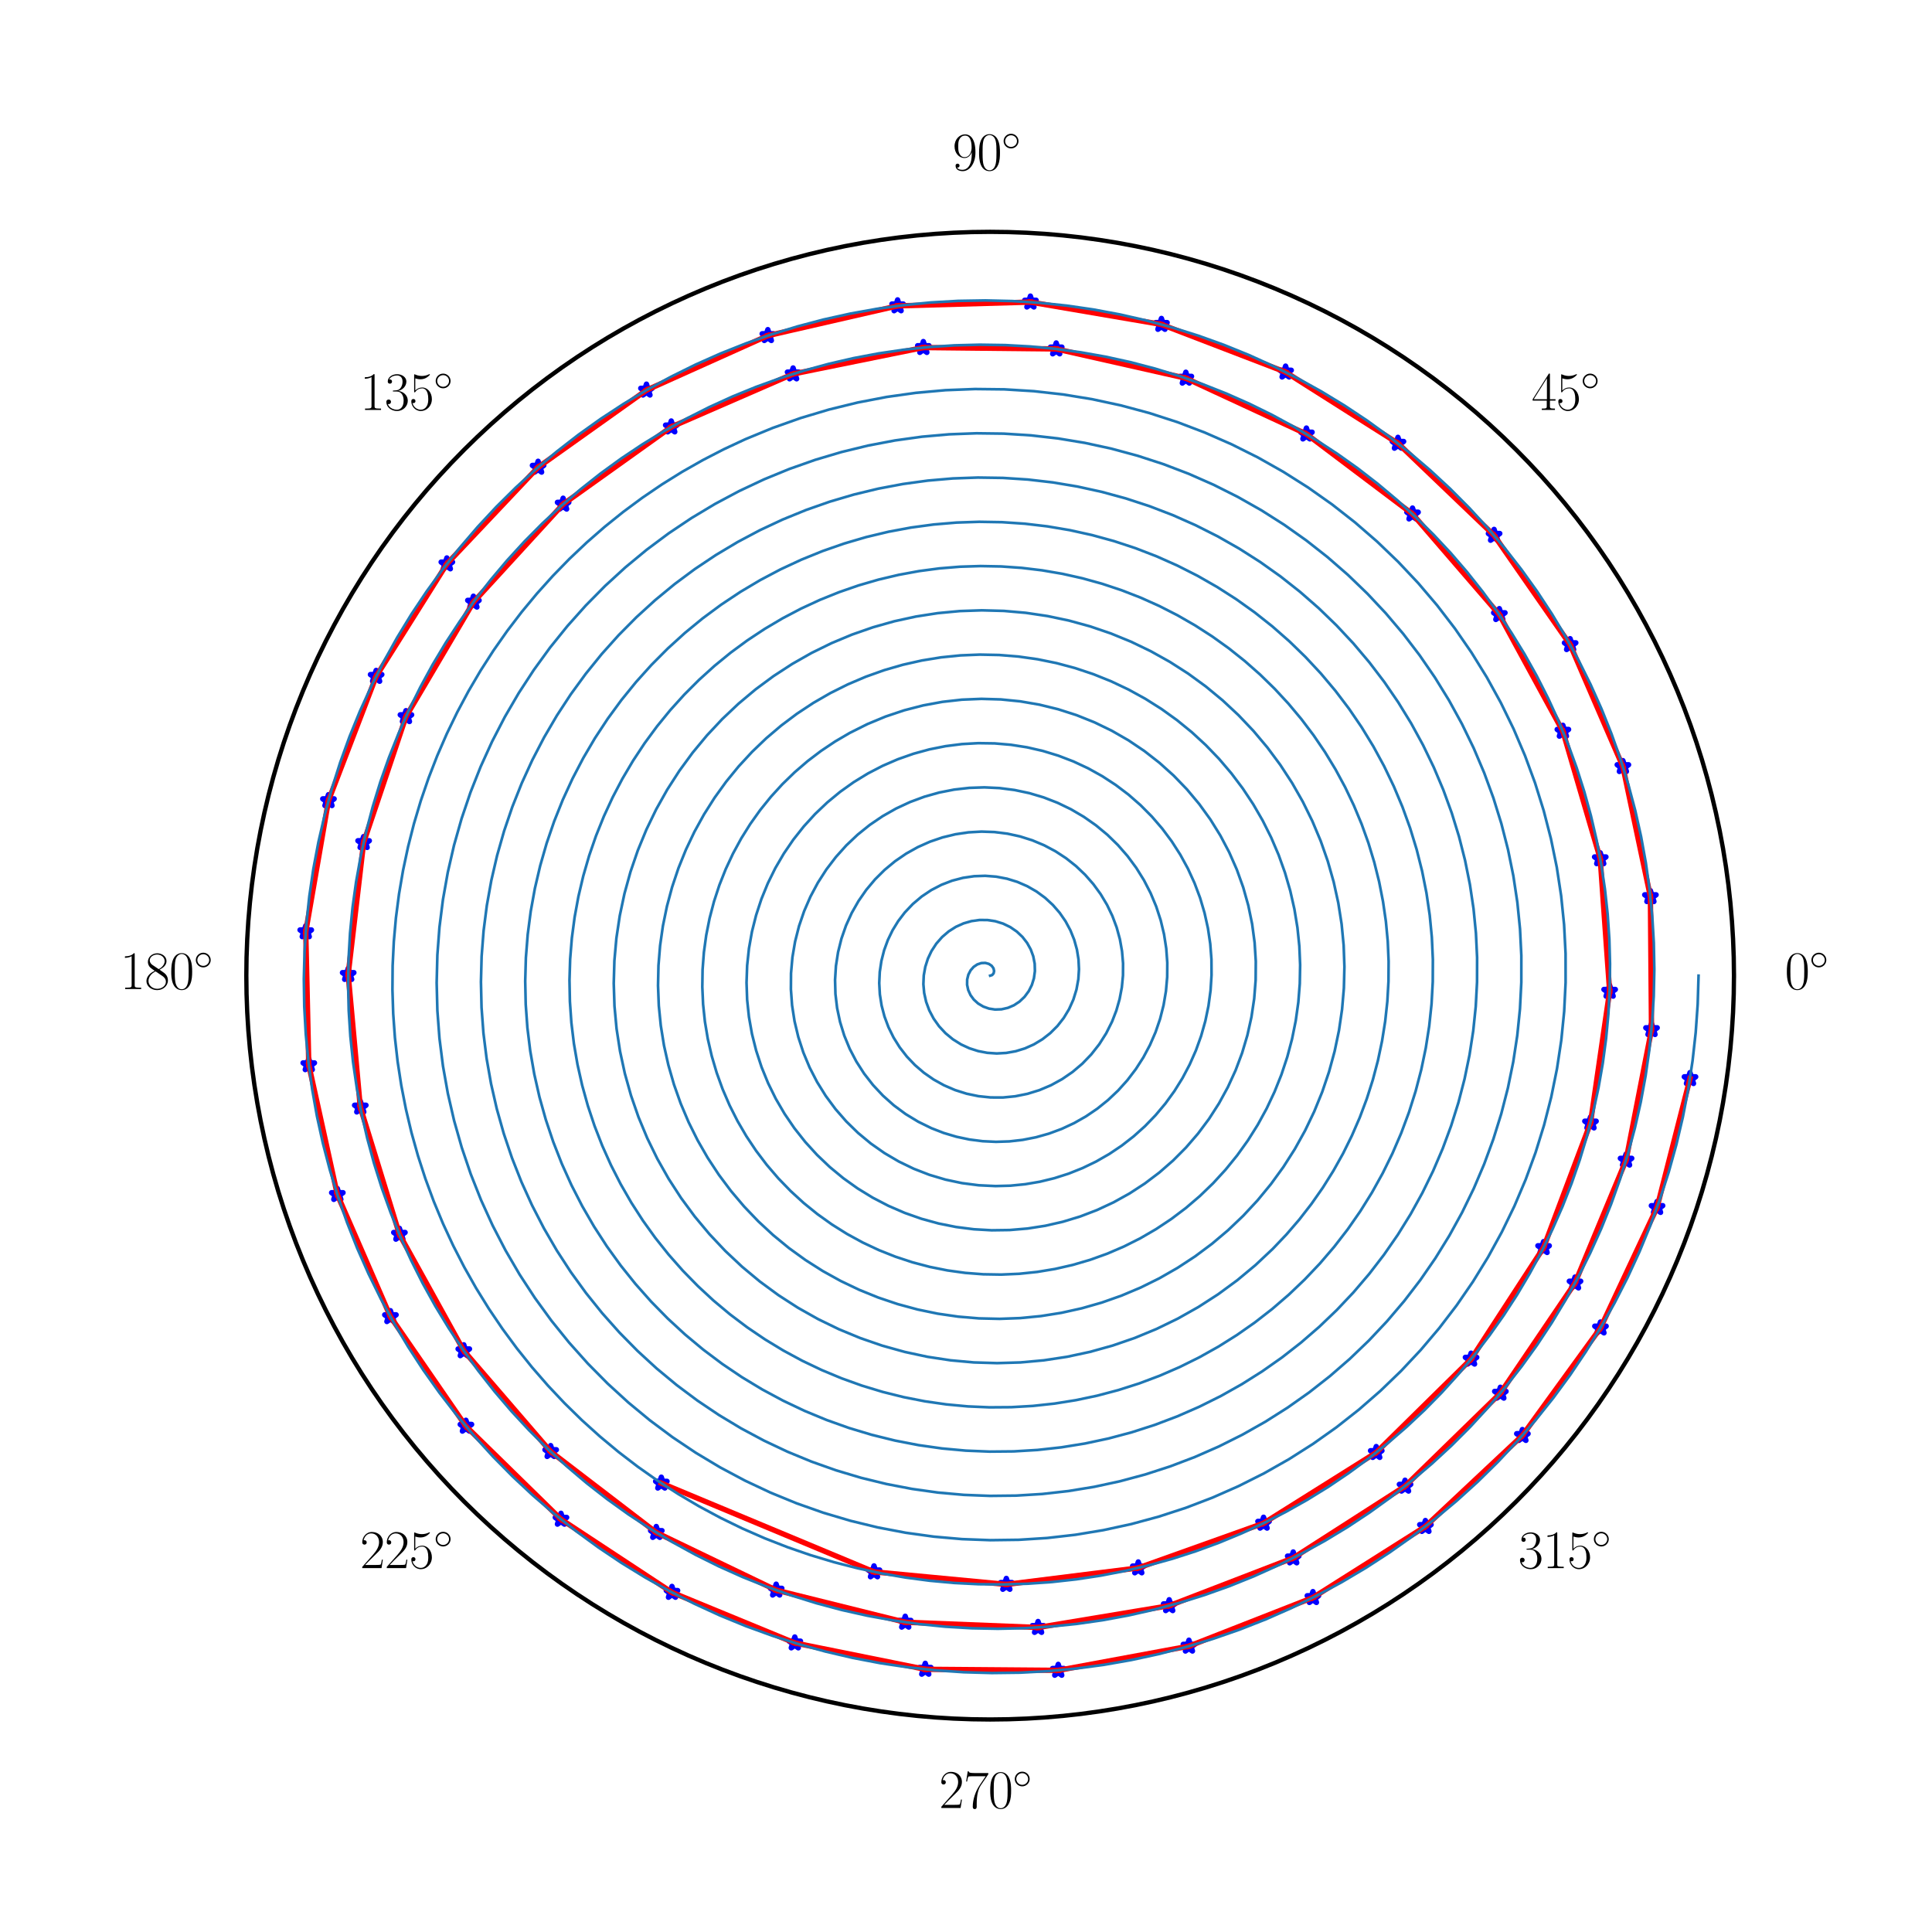 <?xml version="1.0" encoding="utf-8" standalone="no"?>
<!DOCTYPE svg PUBLIC "-//W3C//DTD SVG 1.1//EN"
  "http://www.w3.org/Graphics/SVG/1.1/DTD/svg11.dtd">
<svg xmlns:xlink="http://www.w3.org/1999/xlink" width="360pt" height="360pt" viewBox="0 0 360 360" xmlns="http://www.w3.org/2000/svg" version="1.1">
 <defs>
  <style type="text/css">*{stroke-linejoin: round; stroke-linecap: butt}</style>
 </defs>
 <g id="figure_1">
  <g id="patch_1">
   <path d="M 0 360 
L 360 360 
L 360 0 
L 0 0 
z
" style="fill: #ffffff"/>
  </g>
  <g id="axes_1">
   <g id="patch_2">
    <path d="M 323.1 181.8 
C 323.1 163.599 319.515 145.575 312.55 128.76 
C 305.585 111.945 295.375 96.665 282.505 83.795 
C 269.635 70.925 254.355 60.715 237.54 53.75 
C 220.725 46.785 202.701 43.2 184.5 43.2 
C 166.299 43.2 148.275 46.785 131.46 53.75 
C 114.645 60.715 99.365 70.925 86.495 83.795 
C 73.625 96.665 63.415 111.945 56.45 128.76 
C 49.485 145.575 45.9 163.599 45.9 181.8 
C 45.9 200.001 49.485 218.025 56.45 234.84 
C 63.415 251.655 73.625 266.935 86.495 279.805 
C 99.365 292.675 114.645 302.885 131.46 309.85 
C 148.275 316.815 166.299 320.4 184.5 320.4 
C 202.701 320.4 220.725 316.815 237.54 309.85 
C 254.355 302.885 269.635 292.675 282.505 279.805 
C 295.375 266.935 305.585 251.655 312.55 234.84 
C 319.515 218.025 323.1 200.001 323.1 181.8 
M 184.5 181.8 
C 184.5 181.8 184.5 181.8 184.5 181.8 
C 184.5 181.8 184.5 181.8 184.5 181.8 
C 184.5 181.8 184.5 181.8 184.5 181.8 
C 184.5 181.8 184.5 181.8 184.5 181.8 
C 184.5 181.8 184.5 181.8 184.5 181.8 
C 184.5 181.8 184.5 181.8 184.5 181.8 
C 184.5 181.8 184.5 181.8 184.5 181.8 
C 184.5 181.8 184.5 181.8 184.5 181.8 
C 184.5 181.8 184.5 181.8 184.5 181.8 
C 184.5 181.8 184.5 181.8 184.5 181.8 
C 184.5 181.8 184.5 181.8 184.5 181.8 
C 184.5 181.8 184.5 181.8 184.5 181.8 
C 184.5 181.8 184.5 181.8 184.5 181.8 
C 184.5 181.8 184.5 181.8 184.5 181.8 
C 184.5 181.8 184.5 181.8 184.5 181.8 
C 184.5 181.8 184.5 181.8 184.5 181.8 
z
" style="fill: #ffffff"/>
   </g>
   <g id="PathCollection_1">
    <defs>
     <path id="mf683edbb77" d="M 0 -1.118 
L -0.251 -0.345 
L -1.063 -0.345 
L -0.406 0.132 
L -0.657 0.905 
L -0 0.427 
L 0.657 0.905 
L 0.406 0.132 
L 1.063 -0.345 
L 0.251 -0.345 
z
" style="stroke: #0000ff"/>
    </defs>
    <g clip-path="url(#p0a7582a66e)">
     <use xlink:href="#mf683edbb77" x="123.227" y="276.367" style="fill: #0000ff; stroke: #0000ff"/>
    </g>
   </g>
   <g id="PathCollection_2">
    <g clip-path="url(#p0a7582a66e)">
     <use xlink:href="#mf683edbb77" x="162.855" y="292.896" style="fill: #0000ff; stroke: #0000ff"/>
    </g>
   </g>
   <g id="PathCollection_3">
    <g clip-path="url(#p0a7582a66e)">
     <use xlink:href="#mf683edbb77" x="187.516" y="295.232" style="fill: #0000ff; stroke: #0000ff"/>
    </g>
   </g>
   <g id="PathCollection_4">
    <g clip-path="url(#p0a7582a66e)">
     <use xlink:href="#mf683edbb77" x="212.102" y="292.16" style="fill: #0000ff; stroke: #0000ff"/>
    </g>
   </g>
   <g id="PathCollection_5">
    <g clip-path="url(#p0a7582a66e)">
     <use xlink:href="#mf683edbb77" x="235.445" y="283.834" style="fill: #0000ff; stroke: #0000ff"/>
    </g>
   </g>
   <g id="PathCollection_6">
    <g clip-path="url(#p0a7582a66e)">
     <use xlink:href="#mf683edbb77" x="256.442" y="270.659" style="fill: #0000ff; stroke: #0000ff"/>
    </g>
   </g>
   <g id="PathCollection_7">
    <g clip-path="url(#p0a7582a66e)">
     <use xlink:href="#mf683edbb77" x="274.109" y="253.264" style="fill: #0000ff; stroke: #0000ff"/>
    </g>
   </g>
   <g id="PathCollection_8">
    <g clip-path="url(#p0a7582a66e)">
     <use xlink:href="#mf683edbb77" x="287.624" y="232.472" style="fill: #0000ff; stroke: #0000ff"/>
    </g>
   </g>
   <g id="PathCollection_9">
    <g clip-path="url(#p0a7582a66e)">
     <use xlink:href="#mf683edbb77" x="296.363" y="209.26" style="fill: #0000ff; stroke: #0000ff"/>
    </g>
   </g>
   <g id="PathCollection_10">
    <g clip-path="url(#p0a7582a66e)">
     <use xlink:href="#mf683edbb77" x="299.93" y="184.712" style="fill: #0000ff; stroke: #0000ff"/>
    </g>
   </g>
   <g id="PathCollection_11">
    <g clip-path="url(#p0a7582a66e)">
     <use xlink:href="#mf683edbb77" x="298.181" y="160.021" style="fill: #0000ff; stroke: #0000ff"/>
    </g>
   </g>
   <g id="PathCollection_12">
    <g clip-path="url(#p0a7582a66e)">
     <use xlink:href="#mf683edbb77" x="291.221" y="136.265" style="fill: #0000ff; stroke: #0000ff"/>
    </g>
   </g>
   <g id="PathCollection_13">
    <g clip-path="url(#p0a7582a66e)">
     <use xlink:href="#mf683edbb77" x="279.379" y="114.525" style="fill: #0000ff; stroke: #0000ff"/>
    </g>
   </g>
   <g id="PathCollection_14">
    <g clip-path="url(#p0a7582a66e)">
     <use xlink:href="#mf683edbb77" x="263.202" y="95.782" style="fill: #0000ff; stroke: #0000ff"/>
    </g>
   </g>
   <g id="PathCollection_15">
    <g clip-path="url(#p0a7582a66e)">
     <use xlink:href="#mf683edbb77" x="243.431" y="80.877" style="fill: #0000ff; stroke: #0000ff"/>
    </g>
   </g>
   <g id="PathCollection_16">
    <g clip-path="url(#p0a7582a66e)">
     <use xlink:href="#mf683edbb77" x="220.963" y="70.472" style="fill: #0000ff; stroke: #0000ff"/>
    </g>
   </g>
   <g id="PathCollection_17">
    <g clip-path="url(#p0a7582a66e)">
     <use xlink:href="#mf683edbb77" x="196.809" y="65.022" style="fill: #0000ff; stroke: #0000ff"/>
    </g>
   </g>
   <g id="PathCollection_18">
    <g clip-path="url(#p0a7582a66e)">
     <use xlink:href="#mf683edbb77" x="172.049" y="64.759" style="fill: #0000ff; stroke: #0000ff"/>
    </g>
   </g>
   <g id="PathCollection_19">
    <g clip-path="url(#p0a7582a66e)">
     <use xlink:href="#mf683edbb77" x="147.782" y="69.681" style="fill: #0000ff; stroke: #0000ff"/>
    </g>
   </g>
   <g id="PathCollection_20">
    <g clip-path="url(#p0a7582a66e)">
     <use xlink:href="#mf683edbb77" x="125.078" y="79.56" style="fill: #0000ff; stroke: #0000ff"/>
    </g>
   </g>
   <g id="PathCollection_21">
    <g clip-path="url(#p0a7582a66e)">
     <use xlink:href="#mf683edbb77" x="104.929" y="93.95" style="fill: #0000ff; stroke: #0000ff"/>
    </g>
   </g>
   <g id="PathCollection_22">
    <g clip-path="url(#p0a7582a66e)">
     <use xlink:href="#mf683edbb77" x="88.211" y="112.21" style="fill: #0000ff; stroke: #0000ff"/>
    </g>
   </g>
   <g id="PathCollection_23">
    <g clip-path="url(#p0a7582a66e)">
     <use xlink:href="#mf683edbb77" x="75.642" y="133.538" style="fill: #0000ff; stroke: #0000ff"/>
    </g>
   </g>
   <g id="PathCollection_24">
    <g clip-path="url(#p0a7582a66e)">
     <use xlink:href="#mf683edbb77" x="67.755" y="157.001" style="fill: #0000ff; stroke: #0000ff"/>
    </g>
   </g>
   <g id="PathCollection_25">
    <g clip-path="url(#p0a7582a66e)">
     <use xlink:href="#mf683edbb77" x="64.878" y="181.583" style="fill: #0000ff; stroke: #0000ff"/>
    </g>
   </g>
   <g id="PathCollection_26">
    <g clip-path="url(#p0a7582a66e)">
     <use xlink:href="#mf683edbb77" x="67.132" y="206.288" style="fill: #0000ff; stroke: #0000ff"/>
    </g>
   </g>
   <g id="PathCollection_27">
    <g clip-path="url(#p0a7582a66e)">
     <use xlink:href="#mf683edbb77" x="74.422" y="229.996" style="fill: #0000ff; stroke: #0000ff"/>
    </g>
   </g>
   <g id="PathCollection_28">
    <g clip-path="url(#p0a7582a66e)">
     <use xlink:href="#mf683edbb77" x="86.421" y="251.699" style="fill: #0000ff; stroke: #0000ff"/>
    </g>
   </g>
   <g id="PathCollection_29">
    <g clip-path="url(#p0a7582a66e)">
     <use xlink:href="#mf683edbb77" x="102.609" y="270.482" style="fill: #0000ff; stroke: #0000ff"/>
    </g>
   </g>
   <g id="PathCollection_30">
    <g clip-path="url(#p0a7582a66e)">
     <use xlink:href="#mf683edbb77" x="122.29" y="285.558" style="fill: #0000ff; stroke: #0000ff"/>
    </g>
   </g>
   <g id="PathCollection_31">
    <g clip-path="url(#p0a7582a66e)">
     <use xlink:href="#mf683edbb77" x="144.625" y="296.303" style="fill: #0000ff; stroke: #0000ff"/>
    </g>
   </g>
   <g id="PathCollection_32">
    <g clip-path="url(#p0a7582a66e)">
     <use xlink:href="#mf683edbb77" x="168.674" y="302.281" style="fill: #0000ff; stroke: #0000ff"/>
    </g>
   </g>
   <g id="PathCollection_33">
    <g clip-path="url(#p0a7582a66e)">
     <use xlink:href="#mf683edbb77" x="193.43" y="303.256" style="fill: #0000ff; stroke: #0000ff"/>
    </g>
   </g>
   <g id="PathCollection_34">
    <g clip-path="url(#p0a7582a66e)">
     <use xlink:href="#mf683edbb77" x="217.865" y="299.202" style="fill: #0000ff; stroke: #0000ff"/>
    </g>
   </g>
   <g id="PathCollection_35">
    <g clip-path="url(#p0a7582a66e)">
     <use xlink:href="#mf683edbb77" x="240.972" y="290.301" style="fill: #0000ff; stroke: #0000ff"/>
    </g>
   </g>
   <g id="PathCollection_36">
    <g clip-path="url(#p0a7582a66e)">
     <use xlink:href="#mf683edbb77" x="261.808" y="276.933" style="fill: #0000ff; stroke: #0000ff"/>
    </g>
   </g>
   <g id="PathCollection_37">
    <g clip-path="url(#p0a7582a66e)">
     <use xlink:href="#mf683edbb77" x="279.567" y="259.609" style="fill: #0000ff; stroke: #0000ff"/>
    </g>
   </g>
   <g id="PathCollection_38">
    <g clip-path="url(#p0a7582a66e)">
     <use xlink:href="#mf683edbb77" x="293.479" y="239.078" style="fill: #0000ff; stroke: #0000ff"/>
    </g>
   </g>
   <g id="PathCollection_39">
    <g clip-path="url(#p0a7582a66e)">
     <use xlink:href="#mf683edbb77" x="302.992" y="216.181" style="fill: #0000ff; stroke: #0000ff"/>
    </g>
   </g>
   <g id="PathCollection_40">
    <g clip-path="url(#p0a7582a66e)">
     <use xlink:href="#mf683edbb77" x="307.734" y="191.854" style="fill: #0000ff; stroke: #0000ff"/>
    </g>
   </g>
   <g id="PathCollection_41">
    <g clip-path="url(#p0a7582a66e)">
     <use xlink:href="#mf683edbb77" x="307.529" y="167.078" style="fill: #0000ff; stroke: #0000ff"/>
    </g>
   </g>
   <g id="PathCollection_42">
    <g clip-path="url(#p0a7582a66e)">
     <use xlink:href="#mf683edbb77" x="302.401" y="142.847" style="fill: #0000ff; stroke: #0000ff"/>
    </g>
   </g>
   <g id="PathCollection_43">
    <g clip-path="url(#p0a7582a66e)">
     <use xlink:href="#mf683edbb77" x="292.57" y="120.124" style="fill: #0000ff; stroke: #0000ff"/>
    </g>
   </g>
   <g id="PathCollection_44">
    <g clip-path="url(#p0a7582a66e)">
     <use xlink:href="#mf683edbb77" x="278.401" y="99.758" style="fill: #0000ff; stroke: #0000ff"/>
    </g>
   </g>
   <g id="PathCollection_45">
    <g clip-path="url(#p0a7582a66e)">
     <use xlink:href="#mf683edbb77" x="260.488" y="82.606" style="fill: #0000ff; stroke: #0000ff"/>
    </g>
   </g>
   <g id="PathCollection_46">
    <g clip-path="url(#p0a7582a66e)">
     <use xlink:href="#mf683edbb77" x="239.55" y="69.335" style="fill: #0000ff; stroke: #0000ff"/>
    </g>
   </g>
   <g id="PathCollection_47">
    <g clip-path="url(#p0a7582a66e)">
     <use xlink:href="#mf683edbb77" x="216.417" y="60.453" style="fill: #0000ff; stroke: #0000ff"/>
    </g>
   </g>
   <g id="PathCollection_48">
    <g clip-path="url(#p0a7582a66e)">
     <use xlink:href="#mf683edbb77" x="192.002" y="56.29" style="fill: #0000ff; stroke: #0000ff"/>
    </g>
   </g>
   <g id="PathCollection_49">
    <g clip-path="url(#p0a7582a66e)">
     <use xlink:href="#mf683edbb77" x="167.255" y="56.993" style="fill: #0000ff; stroke: #0000ff"/>
    </g>
   </g>
   <g id="PathCollection_50">
    <g clip-path="url(#p0a7582a66e)">
     <use xlink:href="#mf683edbb77" x="143.076" y="62.538" style="fill: #0000ff; stroke: #0000ff"/>
    </g>
   </g>
   <g id="PathCollection_51">
    <g clip-path="url(#p0a7582a66e)">
     <use xlink:href="#mf683edbb77" x="120.458" y="72.698" style="fill: #0000ff; stroke: #0000ff"/>
    </g>
   </g>
   <g id="PathCollection_52">
    <g clip-path="url(#p0a7582a66e)">
     <use xlink:href="#mf683edbb77" x="100.266" y="87.067" style="fill: #0000ff; stroke: #0000ff"/>
    </g>
   </g>
   <g id="PathCollection_53">
    <g clip-path="url(#p0a7582a66e)">
     <use xlink:href="#mf683edbb77" x="83.263" y="105.079" style="fill: #0000ff; stroke: #0000ff"/>
    </g>
   </g>
   <g id="PathCollection_54">
    <g clip-path="url(#p0a7582a66e)">
     <use xlink:href="#mf683edbb77" x="70.086" y="126.037" style="fill: #0000ff; stroke: #0000ff"/>
    </g>
   </g>
   <g id="PathCollection_55">
    <g clip-path="url(#p0a7582a66e)">
     <use xlink:href="#mf683edbb77" x="61.202" y="149.198" style="fill: #0000ff; stroke: #0000ff"/>
    </g>
   </g>
   <g id="PathCollection_56">
    <g clip-path="url(#p0a7582a66e)">
     <use xlink:href="#mf683edbb77" x="56.971" y="173.627" style="fill: #0000ff; stroke: #0000ff"/>
    </g>
   </g>
   <g id="PathCollection_57">
    <g clip-path="url(#p0a7582a66e)">
     <use xlink:href="#mf683edbb77" x="57.535" y="198.4" style="fill: #0000ff; stroke: #0000ff"/>
    </g>
   </g>
   <g id="PathCollection_58">
    <g clip-path="url(#p0a7582a66e)">
     <use xlink:href="#mf683edbb77" x="62.855" y="222.585" style="fill: #0000ff; stroke: #0000ff"/>
    </g>
   </g>
   <g id="PathCollection_59">
    <g clip-path="url(#p0a7582a66e)">
     <use xlink:href="#mf683edbb77" x="72.748" y="245.341" style="fill: #0000ff; stroke: #0000ff"/>
    </g>
   </g>
   <g id="PathCollection_60">
    <g clip-path="url(#p0a7582a66e)">
     <use xlink:href="#mf683edbb77" x="86.818" y="265.761" style="fill: #0000ff; stroke: #0000ff"/>
    </g>
   </g>
   <g id="PathCollection_61">
    <g clip-path="url(#p0a7582a66e)">
     <use xlink:href="#mf683edbb77" x="104.528" y="283.097" style="fill: #0000ff; stroke: #0000ff"/>
    </g>
   </g>
   <g id="PathCollection_62">
    <g clip-path="url(#p0a7582a66e)">
     <use xlink:href="#mf683edbb77" x="125.212" y="296.72" style="fill: #0000ff; stroke: #0000ff"/>
    </g>
   </g>
   <g id="PathCollection_63">
    <g clip-path="url(#p0a7582a66e)">
     <use xlink:href="#mf683edbb77" x="148.098" y="306.145" style="fill: #0000ff; stroke: #0000ff"/>
    </g>
   </g>
   <g id="PathCollection_64">
    <g clip-path="url(#p0a7582a66e)">
     <use xlink:href="#mf683edbb77" x="172.407" y="311.05" style="fill: #0000ff; stroke: #0000ff"/>
    </g>
   </g>
   <g id="PathCollection_65">
    <g clip-path="url(#p0a7582a66e)">
     <use xlink:href="#mf683edbb77" x="197.188" y="311.245" style="fill: #0000ff; stroke: #0000ff"/>
    </g>
   </g>
   <g id="PathCollection_66">
    <g clip-path="url(#p0a7582a66e)">
     <use xlink:href="#mf683edbb77" x="221.54" y="306.741" style="fill: #0000ff; stroke: #0000ff"/>
    </g>
   </g>
   <g id="PathCollection_67">
    <g clip-path="url(#p0a7582a66e)">
     <use xlink:href="#mf683edbb77" x="244.643" y="297.689" style="fill: #0000ff; stroke: #0000ff"/>
    </g>
   </g>
   <g id="PathCollection_68">
    <g clip-path="url(#p0a7582a66e)">
     <use xlink:href="#mf683edbb77" x="265.602" y="284.441" style="fill: #0000ff; stroke: #0000ff"/>
    </g>
   </g>
   <g id="PathCollection_69">
    <g clip-path="url(#p0a7582a66e)">
     <use xlink:href="#mf683edbb77" x="283.673" y="267.489" style="fill: #0000ff; stroke: #0000ff"/>
    </g>
   </g>
   <g id="PathCollection_70">
    <g clip-path="url(#p0a7582a66e)">
     <use xlink:href="#mf683edbb77" x="298.221" y="247.455" style="fill: #0000ff; stroke: #0000ff"/>
    </g>
   </g>
   <g id="PathCollection_71">
    <g clip-path="url(#p0a7582a66e)">
     <use xlink:href="#mf683edbb77" x="308.765" y="225.002" style="fill: #0000ff; stroke: #0000ff"/>
    </g>
   </g>
   <g id="PathCollection_72">
    <g clip-path="url(#p0a7582a66e)">
     <use xlink:href="#mf683edbb77" x="314.904" y="200.987" style="fill: #0000ff; stroke: #0000ff"/>
    </g>
   </g>
   <g id="matplotlib.axis_1">
    <g id="xtick_1">
     <g id="text_1">
      <!-- $0^\circ$ -->
      <g transform="translate(332.568 184.291) scale(0.1 -0.1)">
       <defs>
        <path id="CMR17-30" d="M 2688 2025 
C 2688 2416 2682 3080 2413 3591 
C 2176 4039 1798 4198 1466 4198 
C 1158 4198 768 4058 525 3597 
C 269 3118 243 2524 243 2025 
C 243 1661 250 1106 448 619 
C 723 -39 1216 -128 1466 -128 
C 1760 -128 2208 -7 2470 600 
C 2662 1042 2688 1559 2688 2025 
z
M 1466 -26 
C 1056 -26 813 325 723 812 
C 653 1188 653 1738 653 2096 
C 653 2588 653 2997 736 3387 
C 858 3929 1216 4096 1466 4096 
C 1728 4096 2067 3923 2189 3400 
C 2272 3036 2278 2607 2278 2096 
C 2278 1680 2278 1169 2202 792 
C 2067 95 1690 -26 1466 -26 
z
" transform="scale(0.016)"/>
        <path id="CMSY10-e" d="M 2842 1600 
C 2842 2277 2272 2828 1600 2828 
C 909 2828 352 2264 352 1600 
C 352 930 909 372 1600 372 
C 2272 372 2842 923 2842 1600 
z
M 1600 628 
C 1043 628 608 1070 608 1600 
C 608 2130 1050 2572 1600 2572 
C 2131 2572 2586 2142 2586 1600 
C 2586 1058 2131 628 1600 628 
z
" transform="scale(0.016)"/>
       </defs>
       <use xlink:href="#CMR17-30" transform="scale(0.996)"/>
       <use xlink:href="#CMSY10-e" transform="translate(45.69 36.154) scale(0.697)"/>
      </g>
     </g>
    </g>
    <g id="xtick_2">
     <g id="text_2">
      <!-- $45^\circ$ -->
      <g transform="translate(285.382 76.386) scale(0.1 -0.1)">
       <defs>
        <path id="CMR17-34" d="M 2150 4122 
C 2150 4256 2144 4256 2029 4256 
L 128 1254 
L 128 1088 
L 1779 1088 
L 1779 457 
C 1779 224 1766 160 1318 160 
L 1197 160 
L 1197 0 
C 1402 0 1747 0 1965 0 
C 2182 0 2528 0 2733 0 
L 2733 160 
L 2611 160 
C 2163 160 2150 224 2150 457 
L 2150 1088 
L 2803 1088 
L 2803 1254 
L 2150 1254 
L 2150 4122 
z
M 1798 3703 
L 1798 1254 
L 256 1254 
L 1798 3703 
z
" transform="scale(0.016)"/>
        <path id="CMR17-35" d="M 730 3692 
C 794 3666 1056 3584 1325 3584 
C 1920 3584 2246 3911 2432 4100 
C 2432 4157 2432 4192 2394 4192 
C 2387 4192 2374 4192 2323 4163 
C 2099 4058 1837 3973 1517 3973 
C 1325 3973 1037 3999 723 4139 
C 653 4171 640 4171 634 4171 
C 602 4171 595 4164 595 4037 
L 595 2203 
C 595 2089 595 2057 659 2057 
C 691 2057 704 2070 736 2114 
C 941 2401 1222 2522 1542 2522 
C 1766 2522 2246 2382 2246 1289 
C 2246 1085 2246 715 2054 421 
C 1894 159 1645 25 1370 25 
C 947 25 518 320 403 814 
C 429 807 480 795 506 795 
C 589 795 749 840 749 1038 
C 749 1210 627 1280 506 1280 
C 358 1280 262 1190 262 1011 
C 262 454 704 -128 1382 -128 
C 2042 -128 2669 440 2669 1264 
C 2669 2030 2170 2624 1549 2624 
C 1222 2624 947 2503 730 2274 
L 730 3692 
z
" transform="scale(0.016)"/>
       </defs>
       <use xlink:href="#CMR17-34" transform="scale(0.996)"/>
       <use xlink:href="#CMR17-35" transform="translate(45.69 0) scale(0.996)"/>
       <use xlink:href="#CMSY10-e" transform="translate(91.381 36.154) scale(0.697)"/>
      </g>
     </g>
    </g>
    <g id="xtick_3">
     <g id="text_3">
      <!-- $90^\circ$ -->
      <g transform="translate(177.478 31.691) scale(0.1 -0.1)">
       <defs>
        <path id="CMR17-39" d="M 2253 1864 
C 2253 464 1670 31 1190 31 
C 1043 31 685 31 538 294 
C 704 268 826 357 826 518 
C 826 692 685 749 595 749 
C 538 749 365 723 365 506 
C 365 71 742 -128 1203 -128 
C 1939 -128 2688 674 2688 2073 
C 2688 3817 1971 4179 1485 4179 
C 851 4179 243 3628 243 2778 
C 243 1991 762 1408 1414 1408 
C 1952 1408 2189 1903 2253 2112 
L 2253 1864 
z
M 1427 1510 
C 1254 1510 1011 1542 813 1922 
C 678 2169 678 2461 678 2771 
C 678 3146 678 3405 858 3684 
C 947 3817 1114 4032 1485 4032 
C 2240 4032 2240 2885 2240 2632 
C 2240 2182 2035 1510 1427 1510 
z
" transform="scale(0.016)"/>
       </defs>
       <use xlink:href="#CMR17-39" transform="scale(0.996)"/>
       <use xlink:href="#CMR17-30" transform="translate(45.69 0) scale(0.996)"/>
       <use xlink:href="#CMSY10-e" transform="translate(91.381 36.154) scale(0.697)"/>
      </g>
     </g>
    </g>
    <g id="xtick_4">
     <g id="text_4">
      <!-- $135^\circ$ -->
      <g transform="translate(67.083 76.386) scale(0.1 -0.1)">
       <defs>
        <path id="CMR17-31" d="M 1702 4058 
C 1702 4192 1696 4192 1606 4192 
C 1357 3916 979 3827 621 3827 
C 602 3827 570 3827 563 3808 
C 557 3795 557 3782 557 3648 
C 755 3648 1088 3686 1344 3839 
L 1344 461 
C 1344 236 1331 160 781 160 
L 589 160 
L 589 0 
C 896 0 1216 0 1523 0 
C 1830 0 2150 0 2458 0 
L 2458 160 
L 2266 160 
C 1715 160 1702 230 1702 458 
L 1702 4058 
z
" transform="scale(0.016)"/>
        <path id="CMR17-33" d="M 1414 2157 
C 1984 2157 2234 1662 2234 1090 
C 2234 320 1824 25 1453 25 
C 1114 25 563 194 390 693 
C 422 680 454 680 486 680 
C 640 680 755 782 755 948 
C 755 1133 614 1216 486 1216 
C 378 1216 211 1165 211 926 
C 211 335 787 -128 1466 -128 
C 2176 -128 2720 430 2720 1085 
C 2720 1707 2208 2157 1600 2227 
C 2086 2328 2554 2756 2554 3329 
C 2554 3820 2048 4179 1472 4179 
C 890 4179 378 3829 378 3329 
C 378 3110 544 3072 627 3072 
C 762 3072 877 3155 877 3321 
C 877 3486 762 3569 627 3569 
C 602 3569 570 3569 544 3557 
C 730 3959 1235 4032 1459 4032 
C 1683 4032 2106 3925 2106 3320 
C 2106 3143 2080 2828 1862 2550 
C 1670 2304 1453 2304 1242 2284 
C 1210 2284 1062 2269 1037 2269 
C 992 2263 966 2257 966 2208 
C 966 2163 973 2157 1101 2157 
L 1414 2157 
z
" transform="scale(0.016)"/>
       </defs>
       <use xlink:href="#CMR17-31" transform="scale(0.996)"/>
       <use xlink:href="#CMR17-33" transform="translate(45.69 0) scale(0.996)"/>
       <use xlink:href="#CMR17-35" transform="translate(91.381 0) scale(0.996)"/>
       <use xlink:href="#CMSY10-e" transform="translate(137.071 36.154) scale(0.697)"/>
      </g>
     </g>
    </g>
    <g id="xtick_5">
     <g id="text_5">
      <!-- $180^\circ$ -->
      <g transform="translate(22.387 184.291) scale(0.1 -0.1)">
       <defs>
        <path id="CMR17-38" d="M 1741 2264 
C 2144 2467 2554 2773 2554 3263 
C 2554 3841 1990 4179 1472 4179 
C 890 4179 378 3759 378 3180 
C 378 3021 416 2747 666 2505 
C 730 2442 998 2251 1171 2130 
C 883 1983 211 1634 211 934 
C 211 279 838 -128 1459 -128 
C 2144 -128 2720 362 2720 1010 
C 2720 1590 2330 1857 2074 2029 
L 1741 2264 
z
M 902 2822 
C 851 2854 595 3051 595 3351 
C 595 3739 998 4032 1459 4032 
C 1965 4032 2336 3676 2336 3262 
C 2336 2669 1670 2331 1638 2331 
C 1632 2331 1626 2331 1574 2370 
L 902 2822 
z
M 2080 1519 
C 2176 1449 2483 1240 2483 851 
C 2483 381 2010 25 1472 25 
C 890 25 448 438 448 940 
C 448 1443 838 1862 1280 2060 
L 2080 1519 
z
" transform="scale(0.016)"/>
       </defs>
       <use xlink:href="#CMR17-31" transform="scale(0.996)"/>
       <use xlink:href="#CMR17-38" transform="translate(45.69 0) scale(0.996)"/>
       <use xlink:href="#CMR17-30" transform="translate(91.381 0) scale(0.996)"/>
       <use xlink:href="#CMSY10-e" transform="translate(137.071 36.154) scale(0.697)"/>
      </g>
     </g>
    </g>
    <g id="xtick_6">
     <g id="text_6">
      <!-- $225^\circ$ -->
      <g transform="translate(67.083 292.195) scale(0.1 -0.1)">
       <defs>
        <path id="CMR17-32" d="M 2669 989 
L 2554 989 
C 2490 536 2438 459 2413 420 
C 2381 369 1920 369 1830 369 
L 602 369 
C 832 619 1280 1072 1824 1597 
C 2214 1967 2669 2402 2669 3035 
C 2669 3790 2067 4224 1395 4224 
C 691 4224 262 3604 262 3030 
C 262 2780 448 2748 525 2748 
C 589 2748 781 2787 781 3010 
C 781 3207 614 3264 525 3264 
C 486 3264 448 3258 422 3245 
C 544 3790 915 4058 1306 4058 
C 1862 4058 2227 3617 2227 3035 
C 2227 2479 1901 2000 1536 1584 
L 262 146 
L 262 0 
L 2515 0 
L 2669 989 
z
" transform="scale(0.016)"/>
       </defs>
       <use xlink:href="#CMR17-32" transform="scale(0.996)"/>
       <use xlink:href="#CMR17-32" transform="translate(45.69 0) scale(0.996)"/>
       <use xlink:href="#CMR17-35" transform="translate(91.381 0) scale(0.996)"/>
       <use xlink:href="#CMSY10-e" transform="translate(137.071 36.154) scale(0.697)"/>
      </g>
     </g>
    </g>
    <g id="xtick_7">
     <g id="text_7">
      <!-- $270^\circ$ -->
      <g transform="translate(174.987 336.891) scale(0.1 -0.1)">
       <defs>
        <path id="CMR17-37" d="M 2886 3941 
L 2886 4081 
L 1382 4081 
C 634 4081 621 4165 595 4288 
L 480 4288 
L 294 3094 
L 410 3094 
C 429 3215 474 3540 550 3661 
C 589 3712 1062 3712 1171 3712 
L 2579 3712 
L 1869 2661 
C 1395 1954 1069 999 1069 165 
C 1069 89 1069 -128 1299 -128 
C 1530 -128 1530 89 1530 171 
L 1530 465 
C 1530 1508 1709 2196 2003 2636 
L 2886 3941 
z
" transform="scale(0.016)"/>
       </defs>
       <use xlink:href="#CMR17-32" transform="scale(0.996)"/>
       <use xlink:href="#CMR17-37" transform="translate(45.69 0) scale(0.996)"/>
       <use xlink:href="#CMR17-30" transform="translate(91.381 0) scale(0.996)"/>
       <use xlink:href="#CMSY10-e" transform="translate(137.071 36.154) scale(0.697)"/>
      </g>
     </g>
    </g>
    <g id="xtick_8">
     <g id="text_8">
      <!-- $315^\circ$ -->
      <g transform="translate(282.892 292.195) scale(0.1 -0.1)">
       <use xlink:href="#CMR17-33" transform="scale(0.996)"/>
       <use xlink:href="#CMR17-31" transform="translate(45.69 0) scale(0.996)"/>
       <use xlink:href="#CMR17-35" transform="translate(91.381 0) scale(0.996)"/>
       <use xlink:href="#CMSY10-e" transform="translate(137.071 36.154) scale(0.697)"/>
      </g>
     </g>
    </g>
   </g>
   <g id="matplotlib.axis_2">
    <g id="ytick_1"/>
    <g id="ytick_2"/>
    <g id="ytick_3"/>
    <g id="ytick_4"/>
   </g>
   <g id="line2d_1">
    <path d="M 123.227 276.367 
L 162.855 292.896 
" clip-path="url(#p0a7582a66e)" style="fill: none; stroke: #ff0000; stroke-linecap: square"/>
   </g>
   <g id="line2d_2">
    <path d="M 162.855 292.896 
L 187.516 295.232 
" clip-path="url(#p0a7582a66e)" style="fill: none; stroke: #ff0000; stroke-linecap: square"/>
   </g>
   <g id="line2d_3">
    <path d="M 187.516 295.232 
L 212.102 292.16 
" clip-path="url(#p0a7582a66e)" style="fill: none; stroke: #ff0000; stroke-linecap: square"/>
   </g>
   <g id="line2d_4">
    <path d="M 212.102 292.16 
L 235.445 283.834 
" clip-path="url(#p0a7582a66e)" style="fill: none; stroke: #ff0000; stroke-linecap: square"/>
   </g>
   <g id="line2d_5">
    <path d="M 235.445 283.834 
L 256.442 270.659 
" clip-path="url(#p0a7582a66e)" style="fill: none; stroke: #ff0000; stroke-linecap: square"/>
   </g>
   <g id="line2d_6">
    <path d="M 256.442 270.659 
L 274.109 253.264 
" clip-path="url(#p0a7582a66e)" style="fill: none; stroke: #ff0000; stroke-linecap: square"/>
   </g>
   <g id="line2d_7">
    <path d="M 274.109 253.264 
L 287.624 232.472 
" clip-path="url(#p0a7582a66e)" style="fill: none; stroke: #ff0000; stroke-linecap: square"/>
   </g>
   <g id="line2d_8">
    <path d="M 287.624 232.472 
L 296.363 209.26 
" clip-path="url(#p0a7582a66e)" style="fill: none; stroke: #ff0000; stroke-linecap: square"/>
   </g>
   <g id="line2d_9">
    <path d="M 296.363 209.26 
L 299.93 184.712 
" clip-path="url(#p0a7582a66e)" style="fill: none; stroke: #ff0000; stroke-linecap: square"/>
   </g>
   <g id="line2d_10">
    <path d="M 299.93 184.712 
L 298.181 160.021 
" clip-path="url(#p0a7582a66e)" style="fill: none; stroke: #ff0000; stroke-linecap: square"/>
   </g>
   <g id="line2d_11">
    <path d="M 298.181 160.021 
L 291.221 136.265 
" clip-path="url(#p0a7582a66e)" style="fill: none; stroke: #ff0000; stroke-linecap: square"/>
   </g>
   <g id="line2d_12">
    <path d="M 291.221 136.265 
L 279.379 114.525 
" clip-path="url(#p0a7582a66e)" style="fill: none; stroke: #ff0000; stroke-linecap: square"/>
   </g>
   <g id="line2d_13">
    <path d="M 279.379 114.525 
L 263.202 95.782 
" clip-path="url(#p0a7582a66e)" style="fill: none; stroke: #ff0000; stroke-linecap: square"/>
   </g>
   <g id="line2d_14">
    <path d="M 263.202 95.782 
L 243.431 80.877 
" clip-path="url(#p0a7582a66e)" style="fill: none; stroke: #ff0000; stroke-linecap: square"/>
   </g>
   <g id="line2d_15">
    <path d="M 243.431 80.877 
L 220.963 70.472 
" clip-path="url(#p0a7582a66e)" style="fill: none; stroke: #ff0000; stroke-linecap: square"/>
   </g>
   <g id="line2d_16">
    <path d="M 220.963 70.472 
L 196.809 65.022 
" clip-path="url(#p0a7582a66e)" style="fill: none; stroke: #ff0000; stroke-linecap: square"/>
   </g>
   <g id="line2d_17">
    <path d="M 196.809 65.022 
L 172.049 64.759 
" clip-path="url(#p0a7582a66e)" style="fill: none; stroke: #ff0000; stroke-linecap: square"/>
   </g>
   <g id="line2d_18">
    <path d="M 172.049 64.759 
L 147.782 69.681 
" clip-path="url(#p0a7582a66e)" style="fill: none; stroke: #ff0000; stroke-linecap: square"/>
   </g>
   <g id="line2d_19">
    <path d="M 147.782 69.681 
L 125.078 79.56 
" clip-path="url(#p0a7582a66e)" style="fill: none; stroke: #ff0000; stroke-linecap: square"/>
   </g>
   <g id="line2d_20">
    <path d="M 125.078 79.56 
L 104.929 93.95 
" clip-path="url(#p0a7582a66e)" style="fill: none; stroke: #ff0000; stroke-linecap: square"/>
   </g>
   <g id="line2d_21">
    <path d="M 104.929 93.95 
L 88.211 112.21 
" clip-path="url(#p0a7582a66e)" style="fill: none; stroke: #ff0000; stroke-linecap: square"/>
   </g>
   <g id="line2d_22">
    <path d="M 88.211 112.21 
L 75.642 133.538 
" clip-path="url(#p0a7582a66e)" style="fill: none; stroke: #ff0000; stroke-linecap: square"/>
   </g>
   <g id="line2d_23">
    <path d="M 75.642 133.538 
L 67.755 157.001 
" clip-path="url(#p0a7582a66e)" style="fill: none; stroke: #ff0000; stroke-linecap: square"/>
   </g>
   <g id="line2d_24">
    <path d="M 67.755 157.001 
L 64.878 181.583 
" clip-path="url(#p0a7582a66e)" style="fill: none; stroke: #ff0000; stroke-linecap: square"/>
   </g>
   <g id="line2d_25">
    <path d="M 64.878 181.583 
L 67.132 206.288 
" clip-path="url(#p0a7582a66e)" style="fill: none; stroke: #ff0000; stroke-linecap: square"/>
   </g>
   <g id="line2d_26">
    <path d="M 67.132 206.288 
L 74.422 229.996 
" clip-path="url(#p0a7582a66e)" style="fill: none; stroke: #ff0000; stroke-linecap: square"/>
   </g>
   <g id="line2d_27">
    <path d="M 74.422 229.996 
L 86.421 251.699 
" clip-path="url(#p0a7582a66e)" style="fill: none; stroke: #ff0000; stroke-linecap: square"/>
   </g>
   <g id="line2d_28">
    <path d="M 86.421 251.699 
L 102.609 270.482 
" clip-path="url(#p0a7582a66e)" style="fill: none; stroke: #ff0000; stroke-linecap: square"/>
   </g>
   <g id="line2d_29">
    <path d="M 102.609 270.482 
L 122.29 285.558 
" clip-path="url(#p0a7582a66e)" style="fill: none; stroke: #ff0000; stroke-linecap: square"/>
   </g>
   <g id="line2d_30">
    <path d="M 122.29 285.558 
L 144.625 296.303 
" clip-path="url(#p0a7582a66e)" style="fill: none; stroke: #ff0000; stroke-linecap: square"/>
   </g>
   <g id="line2d_31">
    <path d="M 144.625 296.303 
L 168.674 302.281 
" clip-path="url(#p0a7582a66e)" style="fill: none; stroke: #ff0000; stroke-linecap: square"/>
   </g>
   <g id="line2d_32">
    <path d="M 168.674 302.281 
L 193.43 303.256 
" clip-path="url(#p0a7582a66e)" style="fill: none; stroke: #ff0000; stroke-linecap: square"/>
   </g>
   <g id="line2d_33">
    <path d="M 193.43 303.256 
L 217.865 299.202 
" clip-path="url(#p0a7582a66e)" style="fill: none; stroke: #ff0000; stroke-linecap: square"/>
   </g>
   <g id="line2d_34">
    <path d="M 217.865 299.202 
L 240.972 290.301 
" clip-path="url(#p0a7582a66e)" style="fill: none; stroke: #ff0000; stroke-linecap: square"/>
   </g>
   <g id="line2d_35">
    <path d="M 240.972 290.301 
L 261.808 276.933 
" clip-path="url(#p0a7582a66e)" style="fill: none; stroke: #ff0000; stroke-linecap: square"/>
   </g>
   <g id="line2d_36">
    <path d="M 261.808 276.933 
L 279.567 259.609 
" clip-path="url(#p0a7582a66e)" style="fill: none; stroke: #ff0000; stroke-linecap: square"/>
   </g>
   <g id="line2d_37">
    <path d="M 279.567 259.609 
L 293.479 239.078 
" clip-path="url(#p0a7582a66e)" style="fill: none; stroke: #ff0000; stroke-linecap: square"/>
   </g>
   <g id="line2d_38">
    <path d="M 293.479 239.078 
L 302.992 216.181 
" clip-path="url(#p0a7582a66e)" style="fill: none; stroke: #ff0000; stroke-linecap: square"/>
   </g>
   <g id="line2d_39">
    <path d="M 302.992 216.181 
L 307.734 191.854 
" clip-path="url(#p0a7582a66e)" style="fill: none; stroke: #ff0000; stroke-linecap: square"/>
   </g>
   <g id="line2d_40">
    <path d="M 307.734 191.854 
L 307.529 167.078 
" clip-path="url(#p0a7582a66e)" style="fill: none; stroke: #ff0000; stroke-linecap: square"/>
   </g>
   <g id="line2d_41">
    <path d="M 307.529 167.078 
L 302.401 142.847 
" clip-path="url(#p0a7582a66e)" style="fill: none; stroke: #ff0000; stroke-linecap: square"/>
   </g>
   <g id="line2d_42">
    <path d="M 302.401 142.847 
L 292.57 120.124 
" clip-path="url(#p0a7582a66e)" style="fill: none; stroke: #ff0000; stroke-linecap: square"/>
   </g>
   <g id="line2d_43">
    <path d="M 292.57 120.124 
L 278.401 99.758 
" clip-path="url(#p0a7582a66e)" style="fill: none; stroke: #ff0000; stroke-linecap: square"/>
   </g>
   <g id="line2d_44">
    <path d="M 278.401 99.758 
L 260.488 82.606 
" clip-path="url(#p0a7582a66e)" style="fill: none; stroke: #ff0000; stroke-linecap: square"/>
   </g>
   <g id="line2d_45">
    <path d="M 260.488 82.606 
L 239.55 69.335 
" clip-path="url(#p0a7582a66e)" style="fill: none; stroke: #ff0000; stroke-linecap: square"/>
   </g>
   <g id="line2d_46">
    <path d="M 239.55 69.335 
L 216.417 60.453 
" clip-path="url(#p0a7582a66e)" style="fill: none; stroke: #ff0000; stroke-linecap: square"/>
   </g>
   <g id="line2d_47">
    <path d="M 216.417 60.453 
L 192.002 56.29 
" clip-path="url(#p0a7582a66e)" style="fill: none; stroke: #ff0000; stroke-linecap: square"/>
   </g>
   <g id="line2d_48">
    <path d="M 192.002 56.29 
L 167.255 56.993 
" clip-path="url(#p0a7582a66e)" style="fill: none; stroke: #ff0000; stroke-linecap: square"/>
   </g>
   <g id="line2d_49">
    <path d="M 167.255 56.993 
L 143.076 62.538 
" clip-path="url(#p0a7582a66e)" style="fill: none; stroke: #ff0000; stroke-linecap: square"/>
   </g>
   <g id="line2d_50">
    <path d="M 143.076 62.538 
L 120.458 72.698 
" clip-path="url(#p0a7582a66e)" style="fill: none; stroke: #ff0000; stroke-linecap: square"/>
   </g>
   <g id="line2d_51">
    <path d="M 120.458 72.698 
L 100.266 87.067 
" clip-path="url(#p0a7582a66e)" style="fill: none; stroke: #ff0000; stroke-linecap: square"/>
   </g>
   <g id="line2d_52">
    <path d="M 100.266 87.067 
L 83.263 105.079 
" clip-path="url(#p0a7582a66e)" style="fill: none; stroke: #ff0000; stroke-linecap: square"/>
   </g>
   <g id="line2d_53">
    <path d="M 83.263 105.079 
L 70.086 126.037 
" clip-path="url(#p0a7582a66e)" style="fill: none; stroke: #ff0000; stroke-linecap: square"/>
   </g>
   <g id="line2d_54">
    <path d="M 70.086 126.037 
L 61.202 149.198 
" clip-path="url(#p0a7582a66e)" style="fill: none; stroke: #ff0000; stroke-linecap: square"/>
   </g>
   <g id="line2d_55">
    <path d="M 61.202 149.198 
L 56.971 173.627 
" clip-path="url(#p0a7582a66e)" style="fill: none; stroke: #ff0000; stroke-linecap: square"/>
   </g>
   <g id="line2d_56">
    <path d="M 56.971 173.627 
L 57.535 198.4 
" clip-path="url(#p0a7582a66e)" style="fill: none; stroke: #ff0000; stroke-linecap: square"/>
   </g>
   <g id="line2d_57">
    <path d="M 57.535 198.4 
L 62.855 222.585 
" clip-path="url(#p0a7582a66e)" style="fill: none; stroke: #ff0000; stroke-linecap: square"/>
   </g>
   <g id="line2d_58">
    <path d="M 62.855 222.585 
L 72.748 245.341 
" clip-path="url(#p0a7582a66e)" style="fill: none; stroke: #ff0000; stroke-linecap: square"/>
   </g>
   <g id="line2d_59">
    <path d="M 72.748 245.341 
L 86.818 265.761 
" clip-path="url(#p0a7582a66e)" style="fill: none; stroke: #ff0000; stroke-linecap: square"/>
   </g>
   <g id="line2d_60">
    <path d="M 86.818 265.761 
L 104.528 283.097 
" clip-path="url(#p0a7582a66e)" style="fill: none; stroke: #ff0000; stroke-linecap: square"/>
   </g>
   <g id="line2d_61">
    <path d="M 104.528 283.097 
L 125.212 296.72 
" clip-path="url(#p0a7582a66e)" style="fill: none; stroke: #ff0000; stroke-linecap: square"/>
   </g>
   <g id="line2d_62">
    <path d="M 125.212 296.72 
L 148.098 306.145 
" clip-path="url(#p0a7582a66e)" style="fill: none; stroke: #ff0000; stroke-linecap: square"/>
   </g>
   <g id="line2d_63">
    <path d="M 148.098 306.145 
L 172.407 311.05 
" clip-path="url(#p0a7582a66e)" style="fill: none; stroke: #ff0000; stroke-linecap: square"/>
   </g>
   <g id="line2d_64">
    <path d="M 172.407 311.05 
L 197.188 311.245 
" clip-path="url(#p0a7582a66e)" style="fill: none; stroke: #ff0000; stroke-linecap: square"/>
   </g>
   <g id="line2d_65">
    <path d="M 197.188 311.245 
L 221.54 306.741 
" clip-path="url(#p0a7582a66e)" style="fill: none; stroke: #ff0000; stroke-linecap: square"/>
   </g>
   <g id="line2d_66">
    <path d="M 221.54 306.741 
L 244.643 297.689 
" clip-path="url(#p0a7582a66e)" style="fill: none; stroke: #ff0000; stroke-linecap: square"/>
   </g>
   <g id="line2d_67">
    <path d="M 244.643 297.689 
L 265.602 284.441 
" clip-path="url(#p0a7582a66e)" style="fill: none; stroke: #ff0000; stroke-linecap: square"/>
   </g>
   <g id="line2d_68">
    <path d="M 265.602 284.441 
L 283.673 267.489 
" clip-path="url(#p0a7582a66e)" style="fill: none; stroke: #ff0000; stroke-linecap: square"/>
   </g>
   <g id="line2d_69">
    <path d="M 283.673 267.489 
L 298.221 247.455 
" clip-path="url(#p0a7582a66e)" style="fill: none; stroke: #ff0000; stroke-linecap: square"/>
   </g>
   <g id="line2d_70">
    <path d="M 298.221 247.455 
L 308.765 225.002 
" clip-path="url(#p0a7582a66e)" style="fill: none; stroke: #ff0000; stroke-linecap: square"/>
   </g>
   <g id="line2d_71">
    <path d="M 308.765 225.002 
L 314.904 200.987 
" clip-path="url(#p0a7582a66e)" style="fill: none; stroke: #ff0000; stroke-linecap: square"/>
   </g>
   <g id="line2d_72">
    <path d="M 184.5 181.8 
L 184.867 181.69 
L 185.139 181.378 
L 185.237 180.936 
L 185.12 180.429 
L 184.784 179.96 
L 184.262 179.608 
L 183.608 179.427 
L 182.857 179.454 
L 182.105 179.706 
L 181.421 180.168 
L 180.857 180.807 
L 180.438 181.617 
L 180.217 182.519 
L 180.205 183.502 
L 180.41 184.47 
L 180.838 185.419 
L 181.45 186.255 
L 182.252 186.984 
L 183.223 187.561 
L 184.272 187.934 
L 185.413 188.11 
L 186.61 188.068 
L 187.819 187.794 
L 188.931 187.317 
L 189.973 186.632 
L 190.906 185.748 
L 191.692 184.685 
L 192.268 183.542 
L 192.657 182.288 
L 192.84 180.953 
L 192.801 179.574 
L 192.53 178.186 
L 192.062 176.913 
L 191.39 175.702 
L 190.523 174.584 
L 189.473 173.591 
L 188.259 172.755 
L 186.905 172.1 
L 185.438 171.652 
L 183.997 171.436 
L 182.513 171.428 
L 181.017 171.634 
L 179.542 172.059 
L 178.118 172.699 
L 176.778 173.55 
L 175.553 174.599 
L 174.472 175.831 
L 173.564 177.225 
L 172.895 178.644 
L 172.413 180.161 
L 172.13 181.749 
L 172.059 183.384 
L 172.206 185.035 
L 172.573 186.675 
L 173.161 188.273 
L 173.965 189.799 
L 174.976 191.225 
L 176.18 192.521 
L 177.562 193.662 
L 179.1 194.624 
L 180.639 195.333 
L 182.271 195.855 
L 183.973 196.18 
L 185.721 196.297 
L 187.489 196.199 
L 189.251 195.885 
L 190.98 195.354 
L 192.649 194.609 
L 194.232 193.657 
L 195.703 192.509 
L 197.038 191.178 
L 198.212 189.68 
L 199.207 188.034 
L 200.003 186.262 
L 200.583 184.389 
L 200.936 182.441 
L 201.052 180.612 
L 200.962 178.766 
L 200.666 176.926 
L 200.163 175.115 
L 199.456 173.355 
L 198.55 171.672 
L 197.454 170.085 
L 196.178 168.618 
L 194.736 167.291 
L 193.142 166.123 
L 191.414 165.131 
L 189.573 164.33 
L 187.639 163.734 
L 185.635 163.353 
L 183.584 163.195 
L 181.514 163.267 
L 179.448 163.57 
L 177.412 164.104 
L 175.434 164.866 
L 173.538 165.851 
L 171.75 167.048 
L 170.093 168.447 
L 168.591 170.032 
L 167.376 171.621 
L 166.321 173.335 
L 165.439 175.159 
L 164.74 177.075 
L 164.235 179.065 
L 163.931 181.108 
L 163.833 183.185 
L 163.947 185.274 
L 164.272 187.355 
L 164.809 189.405 
L 165.553 191.402 
L 166.502 193.327 
L 167.646 195.157 
L 168.977 196.873 
L 170.484 198.456 
L 172.152 199.888 
L 173.967 201.152 
L 175.911 202.233 
L 177.967 203.118 
L 180.114 203.796 
L 182.331 204.257 
L 184.596 204.493 
L 186.887 204.5 
L 189.181 204.275 
L 191.453 203.817 
L 193.68 203.13 
L 195.838 202.216 
L 197.905 201.083 
L 199.859 199.741 
L 201.678 198.2 
L 203.341 196.474 
L 204.831 194.579 
L 206.129 192.532 
L 207.22 190.354 
L 208.015 188.297 
L 208.623 186.167 
L 209.037 183.98 
L 209.252 181.753 
L 209.265 179.506 
L 209.073 177.256 
L 208.677 175.022 
L 208.076 172.822 
L 207.275 170.677 
L 206.279 168.603 
L 205.093 166.618 
L 203.725 164.74 
L 202.187 162.986 
L 200.487 161.372 
L 198.64 159.911 
L 196.66 158.617 
L 194.561 157.504 
L 192.359 156.58 
L 190.073 155.857 
L 187.72 155.342 
L 185.32 155.04 
L 182.891 154.957 
L 180.455 155.095 
L 178.03 155.454 
L 175.637 156.034 
L 173.296 156.832 
L 171.028 157.843 
L 168.85 159.061 
L 166.784 160.477 
L 164.846 162.081 
L 163.053 163.861 
L 161.422 165.805 
L 159.968 167.897 
L 158.703 170.122 
L 157.641 172.462 
L 156.792 174.898 
L 156.164 177.412 
L 155.765 179.983 
L 155.6 182.59 
L 155.672 185.212 
L 155.982 187.828 
L 156.529 190.415 
L 157.312 192.953 
L 158.326 195.419 
L 159.564 197.792 
L 161.017 200.053 
L 162.676 202.182 
L 164.528 204.159 
L 166.559 205.968 
L 168.754 207.591 
L 171.097 209.015 
L 173.568 210.226 
L 175.858 211.114 
L 178.219 211.817 
L 180.638 212.329 
L 183.099 212.646 
L 185.585 212.764 
L 188.082 212.682 
L 190.572 212.398 
L 193.04 211.913 
L 195.468 211.228 
L 197.842 210.348 
L 200.145 209.275 
L 202.361 208.017 
L 204.476 206.579 
L 206.475 204.97 
L 208.344 203.201 
L 210.071 201.28 
L 211.642 199.219 
L 213.047 197.032 
L 214.275 194.731 
L 215.318 192.331 
L 216.167 189.847 
L 216.815 187.294 
L 217.257 184.689 
L 217.489 182.049 
L 217.508 179.39 
L 217.312 176.729 
L 216.901 174.085 
L 216.277 171.474 
L 215.442 168.914 
L 214.401 166.421 
L 213.158 164.013 
L 211.721 161.705 
L 210.098 159.513 
L 208.299 157.453 
L 206.333 155.538 
L 204.213 153.783 
L 201.952 152.199 
L 199.563 150.797 
L 197.062 149.589 
L 194.464 148.582 
L 191.785 147.786 
L 189.042 147.206 
L 186.253 146.847 
L 183.436 146.714 
L 180.609 146.808 
L 177.79 147.13 
L 174.997 147.679 
L 172.25 148.454 
L 169.566 149.45 
L 166.964 150.663 
L 164.46 152.085 
L 162.071 153.708 
L 159.814 155.524 
L 157.704 157.522 
L 155.757 159.689 
L 153.984 162.012 
L 152.4 164.478 
L 151.016 167.07 
L 149.841 169.774 
L 148.884 172.571 
L 148.154 175.444 
L 147.656 178.375 
L 147.394 181.345 
L 147.372 184.335 
L 147.591 187.326 
L 148.052 190.297 
L 148.752 193.231 
L 149.688 196.106 
L 150.856 198.905 
L 152.249 201.608 
L 153.859 204.197 
L 155.678 206.656 
L 157.694 208.966 
L 159.896 211.113 
L 162.269 213.081 
L 164.8 214.857 
L 167.473 216.428 
L 170.272 217.782 
L 173.178 218.91 
L 176.174 219.803 
L 179.24 220.454 
L 182.357 220.857 
L 185.504 221.008 
L 188.268 220.933 
L 191.026 220.662 
L 193.764 220.197 
L 196.469 219.538 
L 199.127 218.689 
L 201.725 217.652 
L 204.249 216.433 
L 206.687 215.035 
L 209.026 213.466 
L 211.253 211.731 
L 213.358 209.84 
L 215.329 207.801 
L 217.156 205.623 
L 218.829 203.317 
L 220.338 200.893 
L 221.677 198.363 
L 222.836 195.74 
L 223.811 193.035 
L 224.594 190.262 
L 225.181 187.434 
L 225.569 184.565 
L 225.754 181.67 
L 225.735 178.763 
L 225.511 175.858 
L 225.082 172.969 
L 224.449 170.111 
L 223.615 167.298 
L 222.582 164.546 
L 221.356 161.866 
L 219.941 159.275 
L 218.343 156.783 
L 216.571 154.405 
L 214.631 152.153 
L 212.532 150.038 
L 210.286 148.072 
L 207.901 146.265 
L 205.389 144.627 
L 202.763 143.167 
L 200.035 141.892 
L 197.217 140.81 
L 194.325 139.927 
L 191.37 139.249 
L 188.369 138.779 
L 185.336 138.521 
L 182.286 138.477 
L 179.234 138.648 
L 176.195 139.035 
L 173.184 139.635 
L 170.217 140.448 
L 167.308 141.47 
L 164.473 142.696 
L 161.725 144.122 
L 159.078 145.742 
L 156.547 147.547 
L 154.144 149.53 
L 151.882 151.682 
L 149.773 153.992 
L 147.828 156.451 
L 146.056 159.045 
L 144.469 161.764 
L 143.073 164.593 
L 141.878 167.519 
L 140.89 170.529 
L 140.115 173.606 
L 139.556 176.738 
L 139.219 179.907 
L 139.106 183.098 
L 139.218 186.296 
L 139.555 189.485 
L 140.117 192.648 
L 140.902 195.771 
L 141.906 198.836 
L 143.126 201.83 
L 144.557 204.736 
L 146.192 207.539 
L 148.024 210.226 
L 150.045 212.783 
L 152.245 215.195 
L 154.613 217.452 
L 157.14 219.54 
L 159.813 221.449 
L 162.619 223.168 
L 165.545 224.689 
L 168.576 226.003 
L 171.699 227.102 
L 174.898 227.981 
L 178.156 228.633 
L 181.46 229.055 
L 184.791 229.245 
L 188.133 229.199 
L 191.471 228.917 
L 194.787 228.401 
L 198.065 227.651 
L 201.288 226.67 
L 204.44 225.462 
L 207.505 224.033 
L 210.468 222.389 
L 213.313 220.536 
L 216.026 218.484 
L 218.592 216.242 
L 221 213.821 
L 223.234 211.231 
L 225.285 208.485 
L 227.142 205.595 
L 228.793 202.577 
L 230.231 199.444 
L 231.447 196.212 
L 232.434 192.896 
L 233.187 189.512 
L 233.701 186.077 
L 233.972 182.608 
L 233.999 179.122 
L 233.779 175.637 
L 233.315 172.169 
L 232.606 168.736 
L 231.655 165.355 
L 230.467 162.043 
L 229.046 158.817 
L 227.399 155.694 
L 225.532 152.688 
L 223.455 149.816 
L 221.176 147.092 
L 218.707 144.531 
L 216.059 142.146 
L 213.245 139.948 
L 210.278 137.951 
L 207.171 136.164 
L 203.941 134.597 
L 200.603 133.259 
L 197.173 132.158 
L 193.667 131.298 
L 190.103 130.687 
L 186.498 130.327 
L 182.871 130.222 
L 179.238 130.372 
L 175.619 130.778 
L 172.031 131.439 
L 168.492 132.353 
L 165.02 133.515 
L 161.632 134.922 
L 158.346 136.566 
L 155.623 138.159 
L 152.997 139.916 
L 150.478 141.831 
L 148.075 143.898 
L 145.798 146.109 
L 143.655 148.457 
L 141.655 150.934 
L 139.805 153.531 
L 138.113 156.238 
L 136.585 159.048 
L 135.227 161.948 
L 134.044 164.93 
L 133.043 167.982 
L 132.225 171.093 
L 131.597 174.253 
L 131.159 177.45 
L 130.915 180.672 
L 130.865 183.908 
L 131.011 187.145 
L 131.352 190.373 
L 131.888 193.579 
L 132.618 196.751 
L 133.539 199.878 
L 134.649 202.949 
L 135.943 205.951 
L 137.419 208.874 
L 139.071 211.707 
L 140.893 214.438 
L 142.88 217.059 
L 145.024 219.559 
L 147.318 221.928 
L 149.755 224.158 
L 152.325 226.24 
L 155.021 228.166 
L 157.831 229.928 
L 160.747 231.52 
L 163.758 232.935 
L 166.853 234.167 
L 170.022 235.212 
L 173.252 236.066 
L 176.533 236.723 
L 179.852 237.183 
L 183.197 237.442 
L 186.557 237.498 
L 189.919 237.351 
L 193.271 237.002 
L 196.6 236.45 
L 199.894 235.697 
L 203.142 234.746 
L 206.331 233.599 
L 209.449 232.259 
L 212.485 230.732 
L 215.428 229.022 
L 218.266 227.135 
L 220.989 225.078 
L 223.586 222.857 
L 226.048 220.48 
L 228.365 217.955 
L 230.529 215.291 
L 232.532 212.498 
L 234.364 209.585 
L 236.02 206.562 
L 237.492 203.441 
L 238.776 200.232 
L 239.865 196.948 
L 240.755 193.599 
L 241.442 190.197 
L 241.924 186.756 
L 242.197 183.287 
L 242.261 179.803 
L 242.114 176.317 
L 241.757 172.841 
L 241.19 169.388 
L 240.415 165.972 
L 239.434 162.603 
L 238.25 159.296 
L 236.866 156.061 
L 235.288 152.912 
L 233.521 149.859 
L 231.569 146.915 
L 229.441 144.09 
L 227.144 141.394 
L 224.684 138.839 
L 222.072 136.434 
L 219.315 134.187 
L 216.424 132.108 
L 213.409 130.205 
L 210.28 128.485 
L 207.049 126.954 
L 203.727 125.62 
L 200.326 124.486 
L 196.859 123.559 
L 193.337 122.841 
L 189.773 122.337 
L 186.181 122.048 
L 182.573 121.976 
L 178.962 122.122 
L 175.362 122.487 
L 171.786 123.068 
L 168.247 123.865 
L 164.758 124.875 
L 161.332 126.096 
L 157.981 127.523 
L 154.718 129.151 
L 151.555 130.976 
L 148.504 132.991 
L 145.576 135.189 
L 142.782 137.563 
L 140.133 140.104 
L 137.639 142.804 
L 135.31 145.654 
L 133.154 148.642 
L 131.179 151.759 
L 129.394 154.994 
L 127.805 158.334 
L 126.418 161.769 
L 125.24 165.286 
L 124.275 168.872 
L 123.526 172.515 
L 122.999 176.2 
L 122.694 179.916 
L 122.613 183.648 
L 122.758 187.383 
L 123.129 191.107 
L 123.724 194.806 
L 124.543 198.468 
L 125.582 202.078 
L 126.838 205.623 
L 128.308 209.091 
L 129.987 212.468 
L 131.868 215.741 
L 133.946 218.9 
L 136.214 221.931 
L 138.663 224.823 
L 141.286 227.566 
L 144.073 230.148 
L 147.014 232.561 
L 150.1 234.796 
L 153.318 236.842 
L 156.659 238.693 
L 160.109 240.341 
L 163.656 241.78 
L 167.289 243.004 
L 170.993 244.007 
L 174.756 244.787 
L 178.564 245.338 
L 182.403 245.66 
L 186.259 245.749 
L 190.118 245.606 
L 193.966 245.23 
L 197.789 244.621 
L 201.573 243.782 
L 205.305 242.715 
L 208.969 241.423 
L 212.554 239.911 
L 216.045 238.183 
L 219.429 236.245 
L 222.695 234.104 
L 225.829 231.767 
L 228.821 229.243 
L 231.658 226.539 
L 234.33 223.666 
L 236.827 220.632 
L 239.139 217.45 
L 241.258 214.131 
L 243.175 210.685 
L 244.882 207.126 
L 246.374 203.466 
L 247.644 199.717 
L 248.687 195.895 
L 249.498 192.012 
L 250.074 188.082 
L 250.413 184.12 
L 250.512 180.14 
L 250.371 176.157 
L 249.989 172.184 
L 249.368 168.238 
L 248.509 164.331 
L 247.414 160.478 
L 246.088 156.694 
L 244.533 152.992 
L 242.757 149.387 
L 240.763 145.891 
L 238.56 142.518 
L 236.155 139.28 
L 233.555 136.189 
L 230.771 133.257 
L 227.811 130.495 
L 224.687 127.914 
L 221.408 125.523 
L 217.988 123.332 
L 214.437 121.348 
L 210.769 119.58 
L 206.996 118.035 
L 203.133 116.718 
L 199.193 115.636 
L 195.19 114.793 
L 191.138 114.191 
L 187.053 113.835 
L 182.949 113.725 
L 178.841 113.864 
L 174.744 114.25 
L 170.674 114.883 
L 166.644 115.762 
L 162.67 116.884 
L 158.766 118.245 
L 154.947 119.84 
L 151.227 121.665 
L 147.62 123.714 
L 144.139 125.979 
L 140.796 128.452 
L 137.606 131.126 
L 134.579 133.99 
L 131.727 137.036 
L 129.061 140.251 
L 126.591 143.626 
L 124.326 147.147 
L 122.275 150.802 
L 120.447 154.579 
L 118.848 158.464 
L 117.484 162.442 
L 116.362 166.5 
L 115.485 170.623 
L 114.858 174.797 
L 114.483 179.005 
L 114.363 183.233 
L 114.498 187.465 
L 114.888 191.686 
L 115.533 195.881 
L 116.431 200.033 
L 117.579 204.129 
L 118.973 208.152 
L 120.61 212.089 
L 122.483 215.924 
L 124.586 219.643 
L 126.912 223.232 
L 129.453 226.679 
L 132.201 229.97 
L 135.145 233.092 
L 138.276 236.035 
L 141.582 238.786 
L 145.052 241.336 
L 148.673 243.674 
L 152.433 245.793 
L 156.318 247.682 
L 160.315 249.336 
L 164.408 250.747 
L 168.584 251.91 
L 172.827 252.821 
L 177.122 253.474 
L 181.453 253.868 
L 185.804 253.999 
L 190.161 253.868 
L 194.507 253.474 
L 198.825 252.818 
L 203.101 251.902 
L 207.318 250.728 
L 211.462 249.301 
L 215.516 247.624 
L 219.466 245.704 
L 223.297 243.547 
L 226.995 241.16 
L 230.547 238.552 
L 233.938 235.731 
L 237.156 232.707 
L 239.698 230.04 
L 242.104 227.247 
L 244.368 224.333 
L 246.486 221.306 
L 248.45 218.174 
L 250.256 214.945 
L 251.899 211.625 
L 253.374 208.225 
L 254.677 204.751 
L 255.806 201.213 
L 256.756 197.619 
L 257.524 193.979 
L 258.11 190.302 
L 258.51 186.597 
L 258.723 182.873 
L 258.749 179.139 
L 258.588 175.406 
L 258.238 171.682 
L 257.701 167.978 
L 256.979 164.301 
L 256.071 160.663 
L 254.981 157.071 
L 253.71 153.536 
L 252.262 150.066 
L 250.64 146.67 
L 248.848 143.357 
L 246.89 140.135 
L 244.771 137.014 
L 242.495 134 
L 240.068 131.101 
L 237.497 128.326 
L 234.787 125.681 
L 231.945 123.174 
L 228.978 120.811 
L 225.894 118.598 
L 222.699 116.54 
L 219.402 114.645 
L 216.011 112.916 
L 212.534 111.358 
L 208.98 109.976 
L 205.358 108.773 
L 201.677 107.753 
L 197.946 106.918 
L 194.175 106.272 
L 190.373 105.815 
L 186.549 105.55 
L 182.713 105.478 
L 178.875 105.598 
L 175.045 105.911 
L 171.232 106.417 
L 167.447 107.115 
L 163.697 108.003 
L 159.994 109.079 
L 156.347 110.341 
L 152.764 111.785 
L 149.256 113.41 
L 145.831 115.21 
L 142.498 117.182 
L 139.265 119.321 
L 136.141 121.621 
L 133.135 124.078 
L 130.253 126.685 
L 127.503 129.436 
L 124.893 132.324 
L 122.429 135.342 
L 120.118 138.483 
L 117.967 141.739 
L 115.979 145.101 
L 114.162 148.563 
L 112.52 152.114 
L 111.057 155.746 
L 109.777 159.451 
L 108.685 163.218 
L 107.782 167.039 
L 107.072 170.903 
L 106.556 174.802 
L 106.237 178.725 
L 106.115 182.662 
L 106.192 186.604 
L 106.466 190.54 
L 106.939 194.461 
L 107.609 198.356 
L 108.474 202.216 
L 109.533 206.031 
L 110.784 209.791 
L 112.223 213.486 
L 113.847 217.107 
L 115.653 220.645 
L 117.636 224.091 
L 119.792 227.435 
L 122.115 230.67 
L 124.6 233.786 
L 127.24 236.776 
L 130.03 239.632 
L 132.962 242.347 
L 136.029 244.912 
L 139.224 247.322 
L 142.539 249.571 
L 145.966 251.652 
L 149.495 253.559 
L 153.119 255.288 
L 156.829 256.834 
L 160.615 258.193 
L 164.467 259.36 
L 168.376 260.334 
L 172.333 261.11 
L 176.327 261.687 
L 180.348 262.062 
L 184.386 262.236 
L 188.431 262.206 
L 192.473 261.972 
L 196.502 261.535 
L 200.506 260.896 
L 204.477 260.056 
L 208.404 259.016 
L 212.276 257.78 
L 216.085 256.349 
L 219.82 254.727 
L 223.471 252.918 
L 227.03 250.926 
L 230.487 248.756 
L 233.834 246.413 
L 237.061 243.903 
L 240.16 241.231 
L 243.124 238.405 
L 245.944 235.431 
L 248.613 232.317 
L 251.124 229.07 
L 253.471 225.698 
L 255.647 222.209 
L 257.647 218.612 
L 259.465 214.917 
L 261.096 211.132 
L 262.536 207.266 
L 263.78 203.33 
L 264.827 199.333 
L 265.671 195.286 
L 266.312 191.197 
L 266.747 187.079 
L 266.974 182.94 
L 266.993 178.792 
L 266.803 174.645 
L 266.405 170.509 
L 265.799 166.396 
L 264.987 162.314 
L 263.969 158.276 
L 262.749 154.29 
L 261.329 150.368 
L 259.712 146.519 
L 257.903 142.753 
L 255.904 139.08 
L 253.722 135.51 
L 251.362 132.05 
L 248.828 128.711 
L 246.128 125.501 
L 243.268 122.429 
L 240.254 119.502 
L 237.095 116.727 
L 233.797 114.113 
L 230.37 111.667 
L 226.821 109.393 
L 223.16 107.299 
L 219.395 105.391 
L 215.536 103.673 
L 211.592 102.149 
L 207.573 100.825 
L 203.49 99.704 
L 199.352 98.788 
L 195.171 98.081 
L 190.956 97.585 
L 186.717 97.301 
L 182.467 97.23 
L 178.215 97.374 
L 173.972 97.731 
L 169.75 98.301 
L 165.558 99.083 
L 161.407 100.076 
L 157.309 101.277 
L 153.273 102.684 
L 149.309 104.293 
L 145.429 106.1 
L 141.641 108.102 
L 137.956 110.293 
L 134.383 112.669 
L 130.931 115.223 
L 127.609 117.95 
L 124.427 120.842 
L 121.391 123.893 
L 118.51 127.096 
L 115.792 130.441 
L 113.243 133.922 
L 110.87 137.529 
L 108.681 141.254 
L 106.679 145.087 
L 104.872 149.018 
L 103.263 153.039 
L 101.857 157.138 
L 100.658 161.307 
L 99.669 165.533 
L 98.894 169.807 
L 98.333 174.118 
L 97.99 178.455 
L 97.866 182.807 
L 97.96 187.163 
L 98.273 191.513 
L 98.805 195.844 
L 99.554 200.146 
L 100.52 204.409 
L 101.699 208.62 
L 103.09 212.771 
L 104.688 216.849 
L 106.491 220.845 
L 108.494 224.748 
L 110.693 228.548 
L 113.081 232.236 
L 115.654 235.801 
L 118.404 239.236 
L 121.326 242.53 
L 124.413 245.676 
L 127.656 248.665 
L 131.047 251.489 
L 134.579 254.142 
L 138.243 256.615 
L 142.029 258.903 
L 145.928 260.999 
L 149.93 262.898 
L 154.026 264.594 
L 158.205 266.084 
L 162.457 267.363 
L 166.771 268.427 
L 171.137 269.274 
L 175.542 269.9 
L 179.977 270.305 
L 184.43 270.486 
L 188.89 270.444 
L 193.345 270.177 
L 197.785 269.686 
L 202.198 268.972 
L 206.572 268.037 
L 210.897 266.882 
L 215.162 265.51 
L 219.355 263.924 
L 223.466 262.128 
L 227.485 260.127 
L 231.402 257.924 
L 235.205 255.525 
L 238.886 252.937 
L 242.434 250.164 
L 245.841 247.215 
L 249.098 244.096 
L 252.197 240.814 
L 255.129 237.379 
L 257.886 233.798 
L 260.462 230.08 
L 262.85 226.235 
L 265.042 222.271 
L 267.035 218.199 
L 268.821 214.03 
L 270.397 209.772 
L 271.758 205.438 
L 272.9 201.037 
L 273.82 196.582 
L 274.515 192.082 
L 274.984 187.55 
L 275.225 182.997 
L 275.236 178.434 
L 275.018 173.874 
L 274.571 169.326 
L 273.895 164.803 
L 272.992 160.317 
L 271.864 155.879 
L 270.514 151.5 
L 268.944 147.191 
L 267.158 142.963 
L 265.16 138.828 
L 262.955 134.795 
L 260.549 130.875 
L 257.947 127.079 
L 255.155 123.415 
L 252.181 119.894 
L 249.031 116.524 
L 245.714 113.315 
L 242.236 110.274 
L 238.608 107.41 
L 234.838 104.73 
L 230.935 102.241 
L 226.909 99.949 
L 222.77 97.862 
L 218.528 95.983 
L 214.194 94.319 
L 209.778 92.874 
L 205.293 91.652 
L 200.748 90.656 
L 196.156 89.889 
L 191.528 89.354 
L 186.875 89.052 
L 182.21 88.983 
L 177.544 89.15 
L 172.889 89.551 
L 168.257 90.186 
L 163.659 91.054 
L 159.107 92.152 
L 154.614 93.479 
L 150.189 95.031 
L 145.845 96.804 
L 141.592 98.795 
L 137.443 100.999 
L 133.406 103.411 
L 129.493 106.024 
L 125.713 108.832 
L 122.077 111.829 
L 118.593 115.007 
L 115.271 118.359 
L 112.12 121.875 
L 109.148 125.549 
L 106.361 129.369 
L 103.769 133.328 
L 101.377 137.415 
L 99.192 141.62 
L 97.22 145.932 
L 95.465 150.341 
L 93.934 154.836 
L 92.629 159.405 
L 91.555 164.038 
L 90.714 168.721 
L 90.11 173.445 
L 89.743 178.196 
L 89.616 182.963 
L 89.728 187.733 
L 90.081 192.495 
L 90.672 197.237 
L 91.502 201.946 
L 92.568 206.611 
L 93.868 211.22 
L 95.399 215.76 
L 97.158 220.221 
L 99.14 224.591 
L 101.341 228.859 
L 103.755 233.013 
L 106.376 237.044 
L 109.199 240.941 
L 112.216 244.693 
L 115.42 248.292 
L 118.803 251.727 
L 122.357 254.99 
L 126.074 258.073 
L 129.943 260.967 
L 133.955 263.664 
L 138.101 266.159 
L 142.369 268.443 
L 146.75 270.511 
L 151.233 272.358 
L 155.806 273.978 
L 160.458 275.368 
L 165.177 276.522 
L 169.951 277.439 
L 174.768 278.115 
L 179.617 278.548 
L 184.485 278.737 
L 189.359 278.682 
L 194.228 278.381 
L 199.079 277.835 
L 203.899 277.046 
L 208.677 276.015 
L 213.4 274.744 
L 218.057 273.236 
L 222.635 271.495 
L 227.123 269.525 
L 231.509 267.33 
L 235.782 264.916 
L 239.931 262.289 
L 243.946 259.454 
L 247.815 256.419 
L 251.53 253.191 
L 255.08 249.779 
L 258.457 246.19 
L 261.651 242.433 
L 264.654 238.518 
L 267.459 234.454 
L 270.057 230.251 
L 272.443 225.92 
L 274.609 221.472 
L 276.55 216.918 
L 278.261 212.268 
L 279.738 207.535 
L 280.975 202.731 
L 281.97 197.868 
L 282.72 192.957 
L 283.222 188.012 
L 283.476 183.044 
L 283.479 178.066 
L 283.232 173.092 
L 282.735 168.132 
L 281.989 163.201 
L 280.996 158.31 
L 279.757 153.472 
L 278.275 148.699 
L 276.554 144.004 
L 274.599 139.398 
L 272.412 134.893 
L 270.001 130.501 
L 267.37 126.233 
L 264.526 122.099 
L 261.476 118.111 
L 258.227 114.279 
L 254.787 110.613 
L 251.165 107.121 
L 247.37 103.815 
L 243.411 100.701 
L 239.297 97.787 
L 235.039 95.083 
L 230.648 92.594 
L 226.135 90.328 
L 221.51 88.29 
L 216.786 86.486 
L 211.974 84.921 
L 207.086 83.598 
L 202.134 82.522 
L 197.131 81.696 
L 192.09 81.122 
L 187.023 80.802 
L 181.943 80.737 
L 176.863 80.927 
L 171.796 81.373 
L 166.754 82.073 
L 161.75 83.026 
L 156.798 84.231 
L 151.909 85.684 
L 147.096 87.381 
L 142.371 89.32 
L 137.747 91.495 
L 133.235 93.902 
L 128.847 96.533 
L 124.594 99.384 
L 120.487 102.447 
L 116.536 105.715 
L 112.752 109.179 
L 109.145 112.832 
L 105.724 116.663 
L 102.497 120.664 
L 99.474 124.826 
L 96.662 129.136 
L 94.068 133.585 
L 91.7 138.162 
L 89.564 142.856 
L 87.664 147.653 
L 86.007 152.544 
L 84.598 157.514 
L 83.439 162.552 
L 82.534 167.646 
L 81.886 172.782 
L 81.496 177.947 
L 81.367 183.129 
L 81.498 188.313 
L 81.89 193.489 
L 82.541 198.641 
L 83.452 203.757 
L 84.619 208.824 
L 86.041 213.829 
L 87.713 218.76 
L 89.632 223.603 
L 91.793 228.347 
L 94.192 232.979 
L 96.822 237.488 
L 99.677 241.861 
L 102.75 246.089 
L 106.034 250.159 
L 109.521 254.061 
L 113.202 257.785 
L 117.067 261.322 
L 121.108 264.663 
L 125.315 267.798 
L 129.676 270.719 
L 134.182 273.42 
L 138.82 275.892 
L 143.58 278.129 
L 148.45 280.126 
L 153.417 281.876 
L 158.468 283.375 
L 163.592 284.62 
L 168.775 285.606 
L 174.005 286.331 
L 179.267 286.792 
L 184.55 286.988 
L 189.838 286.919 
L 195.121 286.583 
L 200.382 285.982 
L 205.611 285.117 
L 210.792 283.99 
L 215.913 282.603 
L 220.962 280.959 
L 225.924 279.062 
L 230.788 276.917 
L 235.541 274.529 
L 240.171 271.903 
L 244.666 269.046 
L 249.014 265.965 
L 253.204 262.667 
L 257.226 259.161 
L 261.069 255.454 
L 264.723 251.557 
L 268.179 247.479 
L 271.428 243.229 
L 274.461 238.819 
L 277.269 234.259 
L 279.847 229.56 
L 282.187 224.735 
L 284.283 219.796 
L 286.129 214.754 
L 287.72 209.623 
L 289.052 204.415 
L 290.122 199.143 
L 290.926 193.822 
L 291.461 188.463 
L 291.727 183.08 
L 291.722 177.688 
L 291.445 172.3 
L 290.898 166.929 
L 290.081 161.588 
L 288.996 156.293 
L 287.646 151.055 
L 286.033 145.889 
L 284.161 140.808 
L 282.035 135.823 
L 279.66 130.949 
L 277.041 126.198 
L 274.185 121.581 
L 271.099 117.111 
L 267.789 112.799 
L 264.266 108.656 
L 260.536 104.694 
L 256.609 100.921 
L 252.495 97.348 
L 248.204 93.985 
L 243.747 90.839 
L 239.135 87.92 
L 234.379 85.235 
L 229.491 82.79 
L 224.483 80.593 
L 219.368 78.649 
L 214.159 76.964 
L 208.868 75.542 
L 203.509 74.387 
L 198.096 73.502 
L 192.642 72.889 
L 187.161 72.552 
L 181.666 72.49 
L 176.172 72.705 
L 170.692 73.196 
L 165.241 73.962 
L 159.831 75.001 
L 154.478 76.312 
L 149.194 77.892 
L 143.993 79.736 
L 138.888 81.84 
L 134.882 83.708 
L 130.953 85.736 
L 127.106 87.921 
L 123.349 90.261 
L 119.687 92.751 
L 116.126 95.387 
L 112.673 98.166 
L 109.332 101.083 
L 106.11 104.133 
L 103.012 107.312 
L 100.043 110.615 
L 97.207 114.036 
L 94.51 117.569 
L 91.956 121.21 
L 89.55 124.953 
L 87.295 128.791 
L 85.195 132.719 
L 83.253 136.73 
L 81.474 140.817 
L 79.86 144.975 
L 78.413 149.197 
L 77.137 153.475 
L 76.034 157.803 
L 75.105 162.174 
L 74.352 166.581 
L 73.776 171.017 
L 73.38 175.474 
L 73.162 179.946 
L 73.125 184.425 
L 73.268 188.904 
L 73.591 193.376 
L 74.094 197.833 
L 74.776 202.269 
L 75.636 206.676 
L 76.673 211.046 
L 77.886 215.374 
L 79.272 219.651 
L 80.83 223.871 
L 82.557 228.027 
L 84.451 232.112 
L 86.509 236.119 
L 88.727 240.043 
L 91.102 243.875 
L 93.631 247.611 
L 96.309 251.244 
L 99.132 254.768 
L 102.096 258.177 
L 105.196 261.466 
L 108.427 264.629 
L 111.785 267.661 
L 115.263 270.557 
L 118.857 273.312 
L 122.56 275.921 
L 126.367 278.38 
L 130.272 280.686 
L 134.268 282.833 
L 138.349 284.82 
L 142.509 286.641 
L 146.74 288.294 
L 151.037 289.777 
L 155.392 291.086 
L 159.798 292.219 
L 164.248 293.175 
L 168.735 293.951 
L 173.251 294.547 
L 177.79 294.961 
L 182.344 295.192 
L 186.906 295.24 
L 191.468 295.104 
L 196.024 294.785 
L 200.564 294.282 
L 205.083 293.598 
L 209.573 292.731 
L 214.027 291.684 
L 218.437 290.459 
L 222.796 289.056 
L 227.097 287.479 
L 231.333 285.729 
L 235.497 283.809 
L 239.583 281.722 
L 243.583 279.472 
L 247.491 277.062 
L 251.301 274.495 
L 255.007 271.776 
L 258.601 268.909 
L 262.079 265.898 
L 265.435 262.748 
L 268.663 259.464 
L 271.758 256.052 
L 274.714 252.516 
L 277.527 248.863 
L 280.192 245.097 
L 282.705 241.226 
L 285.061 237.255 
L 287.257 233.191 
L 289.288 229.04 
L 291.151 224.808 
L 292.844 220.503 
L 294.363 216.132 
L 295.706 211.7 
L 296.869 207.217 
L 297.852 202.688 
L 298.653 198.121 
L 299.269 193.524 
L 299.7 188.903 
L 299.946 184.267 
L 300.004 179.622 
L 299.876 174.977 
L 299.561 170.339 
L 299.059 165.714 
L 298.372 161.112 
L 297.5 156.539 
L 296.444 152.003 
L 295.206 147.51 
L 293.787 143.069 
L 292.191 138.687 
L 290.418 134.371 
L 288.473 130.127 
L 286.358 125.963 
L 284.076 121.886 
L 281.63 117.902 
L 279.026 114.017 
L 276.266 110.239 
L 273.355 106.574 
L 270.297 103.026 
L 267.098 99.603 
L 263.763 96.31 
L 260.296 93.152 
L 256.703 90.135 
L 252.99 87.263 
L 249.163 84.542 
L 245.228 81.976 
L 241.191 79.569 
L 237.058 77.325 
L 232.837 75.248 
L 228.534 73.342 
L 224.156 71.61 
L 219.709 70.054 
L 215.202 68.678 
L 210.641 67.483 
L 206.033 66.473 
L 201.386 65.648 
L 196.708 65.011 
L 192.006 64.561 
L 187.288 64.302 
L 182.561 64.232 
L 177.832 64.352 
L 173.11 64.663 
L 168.403 65.163 
L 163.717 65.853 
L 159.061 66.73 
L 154.441 67.795 
L 149.867 69.045 
L 145.344 70.479 
L 140.88 72.094 
L 136.483 73.889 
L 132.16 75.859 
L 127.918 78.003 
L 123.763 80.316 
L 119.703 82.796 
L 115.744 85.438 
L 111.893 88.239 
L 108.156 91.193 
L 104.539 94.297 
L 101.049 97.545 
L 97.69 100.933 
L 94.469 104.454 
L 91.391 108.103 
L 88.46 111.875 
L 85.682 115.764 
L 83.062 119.763 
L 80.604 123.865 
L 78.312 128.066 
L 76.189 132.357 
L 74.24 136.731 
L 72.467 141.183 
L 70.874 145.704 
L 69.464 150.288 
L 68.239 154.926 
L 67.2 159.613 
L 66.351 164.339 
L 65.692 169.098 
L 65.225 173.881 
L 64.95 178.682 
L 64.868 183.492 
L 64.98 188.303 
L 65.286 193.108 
L 65.785 197.899 
L 66.476 202.668 
L 67.359 207.408 
L 68.432 212.11 
L 69.694 216.768 
L 71.143 221.373 
L 72.776 225.918 
L 74.592 230.395 
L 76.587 234.798 
L 78.759 239.119 
L 81.104 243.351 
L 83.618 247.487 
L 86.297 251.521 
L 89.138 255.445 
L 92.136 259.253 
L 95.285 262.94 
L 98.582 266.498 
L 102.021 269.923 
L 105.596 273.208 
L 109.302 276.347 
L 113.133 279.337 
L 117.083 282.171 
L 121.145 284.846 
L 125.314 287.356 
L 129.581 289.697 
L 133.942 291.866 
L 138.388 293.858 
L 142.912 295.671 
L 147.508 297.301 
L 152.168 298.746 
L 156.884 300.003 
L 161.649 301.07 
L 166.455 301.944 
L 171.294 302.625 
L 176.159 303.111 
L 181.041 303.401 
L 185.934 303.495 
L 190.828 303.391 
L 195.717 303.091 
L 200.591 302.594 
L 205.444 301.902 
L 210.267 301.014 
L 215.052 299.933 
L 219.792 298.66 
L 224.48 297.196 
L 229.106 295.545 
L 233.664 293.707 
L 238.147 291.688 
L 242.547 289.488 
L 246.857 287.113 
L 251.069 284.565 
L 255.177 281.849 
L 259.175 278.968 
L 263.055 275.928 
L 266.811 272.732 
L 270.438 269.387 
L 273.928 265.897 
L 277.277 262.268 
L 280.479 258.506 
L 283.528 254.617 
L 286.419 250.606 
L 289.148 246.48 
L 291.71 242.246 
L 294.1 237.911 
L 296.316 233.481 
L 298.352 228.964 
L 300.206 224.367 
L 301.874 219.697 
L 303.353 214.961 
L 304.642 210.168 
L 305.737 205.325 
L 306.637 200.439 
L 307.34 195.519 
L 307.845 190.573 
L 308.151 185.609 
L 308.257 180.633 
L 308.163 175.656 
L 307.868 170.684 
L 307.374 165.726 
L 306.68 160.79 
L 305.789 155.884 
L 304.7 151.015 
L 303.415 146.192 
L 301.937 141.423 
L 300.268 136.715 
L 298.41 132.076 
L 296.367 127.513 
L 294.14 123.034 
L 291.734 118.647 
L 289.153 114.358 
L 286.4 110.174 
L 283.48 106.103 
L 280.397 102.151 
L 277.156 98.325 
L 273.763 94.63 
L 270.222 91.073 
L 266.54 87.66 
L 262.722 84.397 
L 258.774 81.288 
L 254.702 78.339 
L 250.513 75.556 
L 246.215 72.942 
L 241.812 70.501 
L 237.313 68.239 
L 232.725 66.159 
L 228.055 64.264 
L 223.31 62.558 
L 218.499 61.043 
L 213.629 59.722 
L 208.707 58.598 
L 203.742 57.672 
L 198.742 56.946 
L 193.715 56.422 
L 188.668 56.1 
L 183.611 55.981 
L 178.55 56.066 
L 173.495 56.354 
L 168.454 56.846 
L 163.434 57.54 
L 158.444 58.436 
L 153.492 59.532 
L 148.587 60.827 
L 143.735 62.319 
L 138.945 64.005 
L 134.225 65.883 
L 129.582 67.951 
L 125.024 70.204 
L 120.559 72.64 
L 116.193 75.255 
L 111.934 78.044 
L 107.789 81.004 
L 103.765 84.128 
L 99.868 87.414 
L 96.105 90.855 
L 92.482 94.446 
L 89.004 98.182 
L 85.679 102.056 
L 82.51 106.062 
L 79.504 110.194 
L 76.665 114.445 
L 73.998 118.809 
L 71.508 123.279 
L 69.199 127.847 
L 67.074 132.505 
L 65.138 137.248 
L 63.393 142.067 
L 61.842 146.954 
L 60.489 151.901 
L 59.335 156.901 
L 58.383 161.945 
L 57.635 167.025 
L 57.091 172.134 
L 56.752 177.263 
L 56.62 182.403 
L 56.695 187.546 
L 56.977 192.684 
L 57.465 197.809 
L 58.159 202.913 
L 59.059 207.986 
L 60.162 213.021 
L 61.467 218.01 
L 62.972 222.944 
L 64.675 227.816 
L 66.574 232.617 
L 68.665 237.34 
L 70.945 241.977 
L 73.41 246.521 
L 76.058 250.963 
L 78.883 255.297 
L 81.881 259.516 
L 85.048 263.613 
L 88.378 267.58 
L 91.867 271.412 
L 95.508 275.102 
L 99.297 278.644 
L 103.226 282.033 
L 107.29 285.262 
L 111.482 288.326 
L 115.796 291.22 
L 120.225 293.94 
L 124.761 296.48 
L 129.398 298.837 
L 134.127 301.007 
L 138.942 302.985 
L 143.835 304.769 
L 148.797 306.355 
L 153.821 307.741 
L 158.899 308.924 
L 164.023 309.903 
L 169.183 310.675 
L 174.373 311.239 
L 179.584 311.595 
L 184.806 311.74 
L 190.033 311.676 
L 195.254 311.401 
L 200.463 310.916 
L 205.649 310.222 
L 210.806 309.319 
L 215.925 308.21 
L 220.997 306.895 
L 226.013 305.377 
L 230.967 303.657 
L 235.85 301.739 
L 240.653 299.625 
L 245.369 297.319 
L 249.991 294.824 
L 254.511 292.144 
L 258.921 289.283 
L 263.214 286.246 
L 267.383 283.038 
L 271.421 279.663 
L 275.322 276.127 
L 279.079 272.436 
L 282.686 268.595 
L 286.138 264.611 
L 289.427 260.489 
L 292.55 256.237 
L 295.5 251.861 
L 298.272 247.367 
L 300.863 242.765 
L 303.268 238.059 
L 305.483 233.26 
L 307.503 228.372 
L 309.326 223.406 
L 310.949 218.368 
L 312.368 213.267 
L 313.582 208.112 
L 314.587 202.909 
L 315.383 197.668 
L 315.968 192.397 
L 316.341 187.105 
L 316.5 181.8 
L 316.5 181.8 
" clip-path="url(#p0a7582a66e)" style="fill: none; stroke: #1f77b4; stroke-width: 0.5; stroke-linecap: square"/>
   </g>
   <g id="patch_3">
    <path d="M 323.1 181.8 
C 323.1 163.599 319.515 145.575 312.55 128.76 
C 305.585 111.945 295.375 96.665 282.505 83.795 
C 269.635 70.925 254.355 60.715 237.54 53.75 
C 220.725 46.785 202.701 43.2 184.5 43.2 
C 166.299 43.2 148.275 46.785 131.46 53.75 
C 114.645 60.715 99.365 70.925 86.495 83.795 
C 73.625 96.665 63.415 111.945 56.45 128.76 
C 49.485 145.575 45.9 163.599 45.9 181.8 
C 45.9 200.001 49.485 218.025 56.45 234.84 
C 63.415 251.655 73.625 266.935 86.495 279.805 
C 99.365 292.675 114.645 302.885 131.46 309.85 
C 148.275 316.815 166.299 320.4 184.5 320.4 
C 202.701 320.4 220.725 316.815 237.54 309.85 
C 254.355 302.885 269.635 292.675 282.505 279.805 
C 295.375 266.935 305.585 251.655 312.55 234.84 
C 319.515 218.025 323.1 200.001 323.1 181.8 
" style="fill: none; stroke: #000000; stroke-width: 0.8; stroke-linejoin: miter; stroke-linecap: square"/>
   </g>
  </g>
 </g>
 <defs>
  <clipPath id="p0a7582a66e">
   <path d="M 323.1 181.8 
C 323.1 163.599 319.515 145.575 312.55 128.76 
C 305.585 111.945 295.375 96.665 282.505 83.795 
C 269.635 70.925 254.355 60.715 237.54 53.75 
C 220.725 46.785 202.701 43.2 184.5 43.2 
C 166.299 43.2 148.275 46.785 131.46 53.75 
C 114.645 60.715 99.365 70.925 86.495 83.795 
C 73.625 96.665 63.415 111.945 56.45 128.76 
C 49.485 145.575 45.9 163.599 45.9 181.8 
C 45.9 200.001 49.485 218.025 56.45 234.84 
C 63.415 251.655 73.625 266.935 86.495 279.805 
C 99.365 292.675 114.645 302.885 131.46 309.85 
C 148.275 316.815 166.299 320.4 184.5 320.4 
C 202.701 320.4 220.725 316.815 237.54 309.85 
C 254.355 302.885 269.635 292.675 282.505 279.805 
C 295.375 266.935 305.585 251.655 312.55 234.84 
C 319.515 218.025 323.1 200.001 323.1 181.8 
M 184.5 181.8 
C 184.5 181.8 184.5 181.8 184.5 181.8 
C 184.5 181.8 184.5 181.8 184.5 181.8 
C 184.5 181.8 184.5 181.8 184.5 181.8 
C 184.5 181.8 184.5 181.8 184.5 181.8 
C 184.5 181.8 184.5 181.8 184.5 181.8 
C 184.5 181.8 184.5 181.8 184.5 181.8 
C 184.5 181.8 184.5 181.8 184.5 181.8 
C 184.5 181.8 184.5 181.8 184.5 181.8 
C 184.5 181.8 184.5 181.8 184.5 181.8 
C 184.5 181.8 184.5 181.8 184.5 181.8 
C 184.5 181.8 184.5 181.8 184.5 181.8 
C 184.5 181.8 184.5 181.8 184.5 181.8 
C 184.5 181.8 184.5 181.8 184.5 181.8 
C 184.5 181.8 184.5 181.8 184.5 181.8 
C 184.5 181.8 184.5 181.8 184.5 181.8 
C 184.5 181.8 184.5 181.8 184.5 181.8 
z
"/>
  </clipPath>
 </defs>
</svg>
